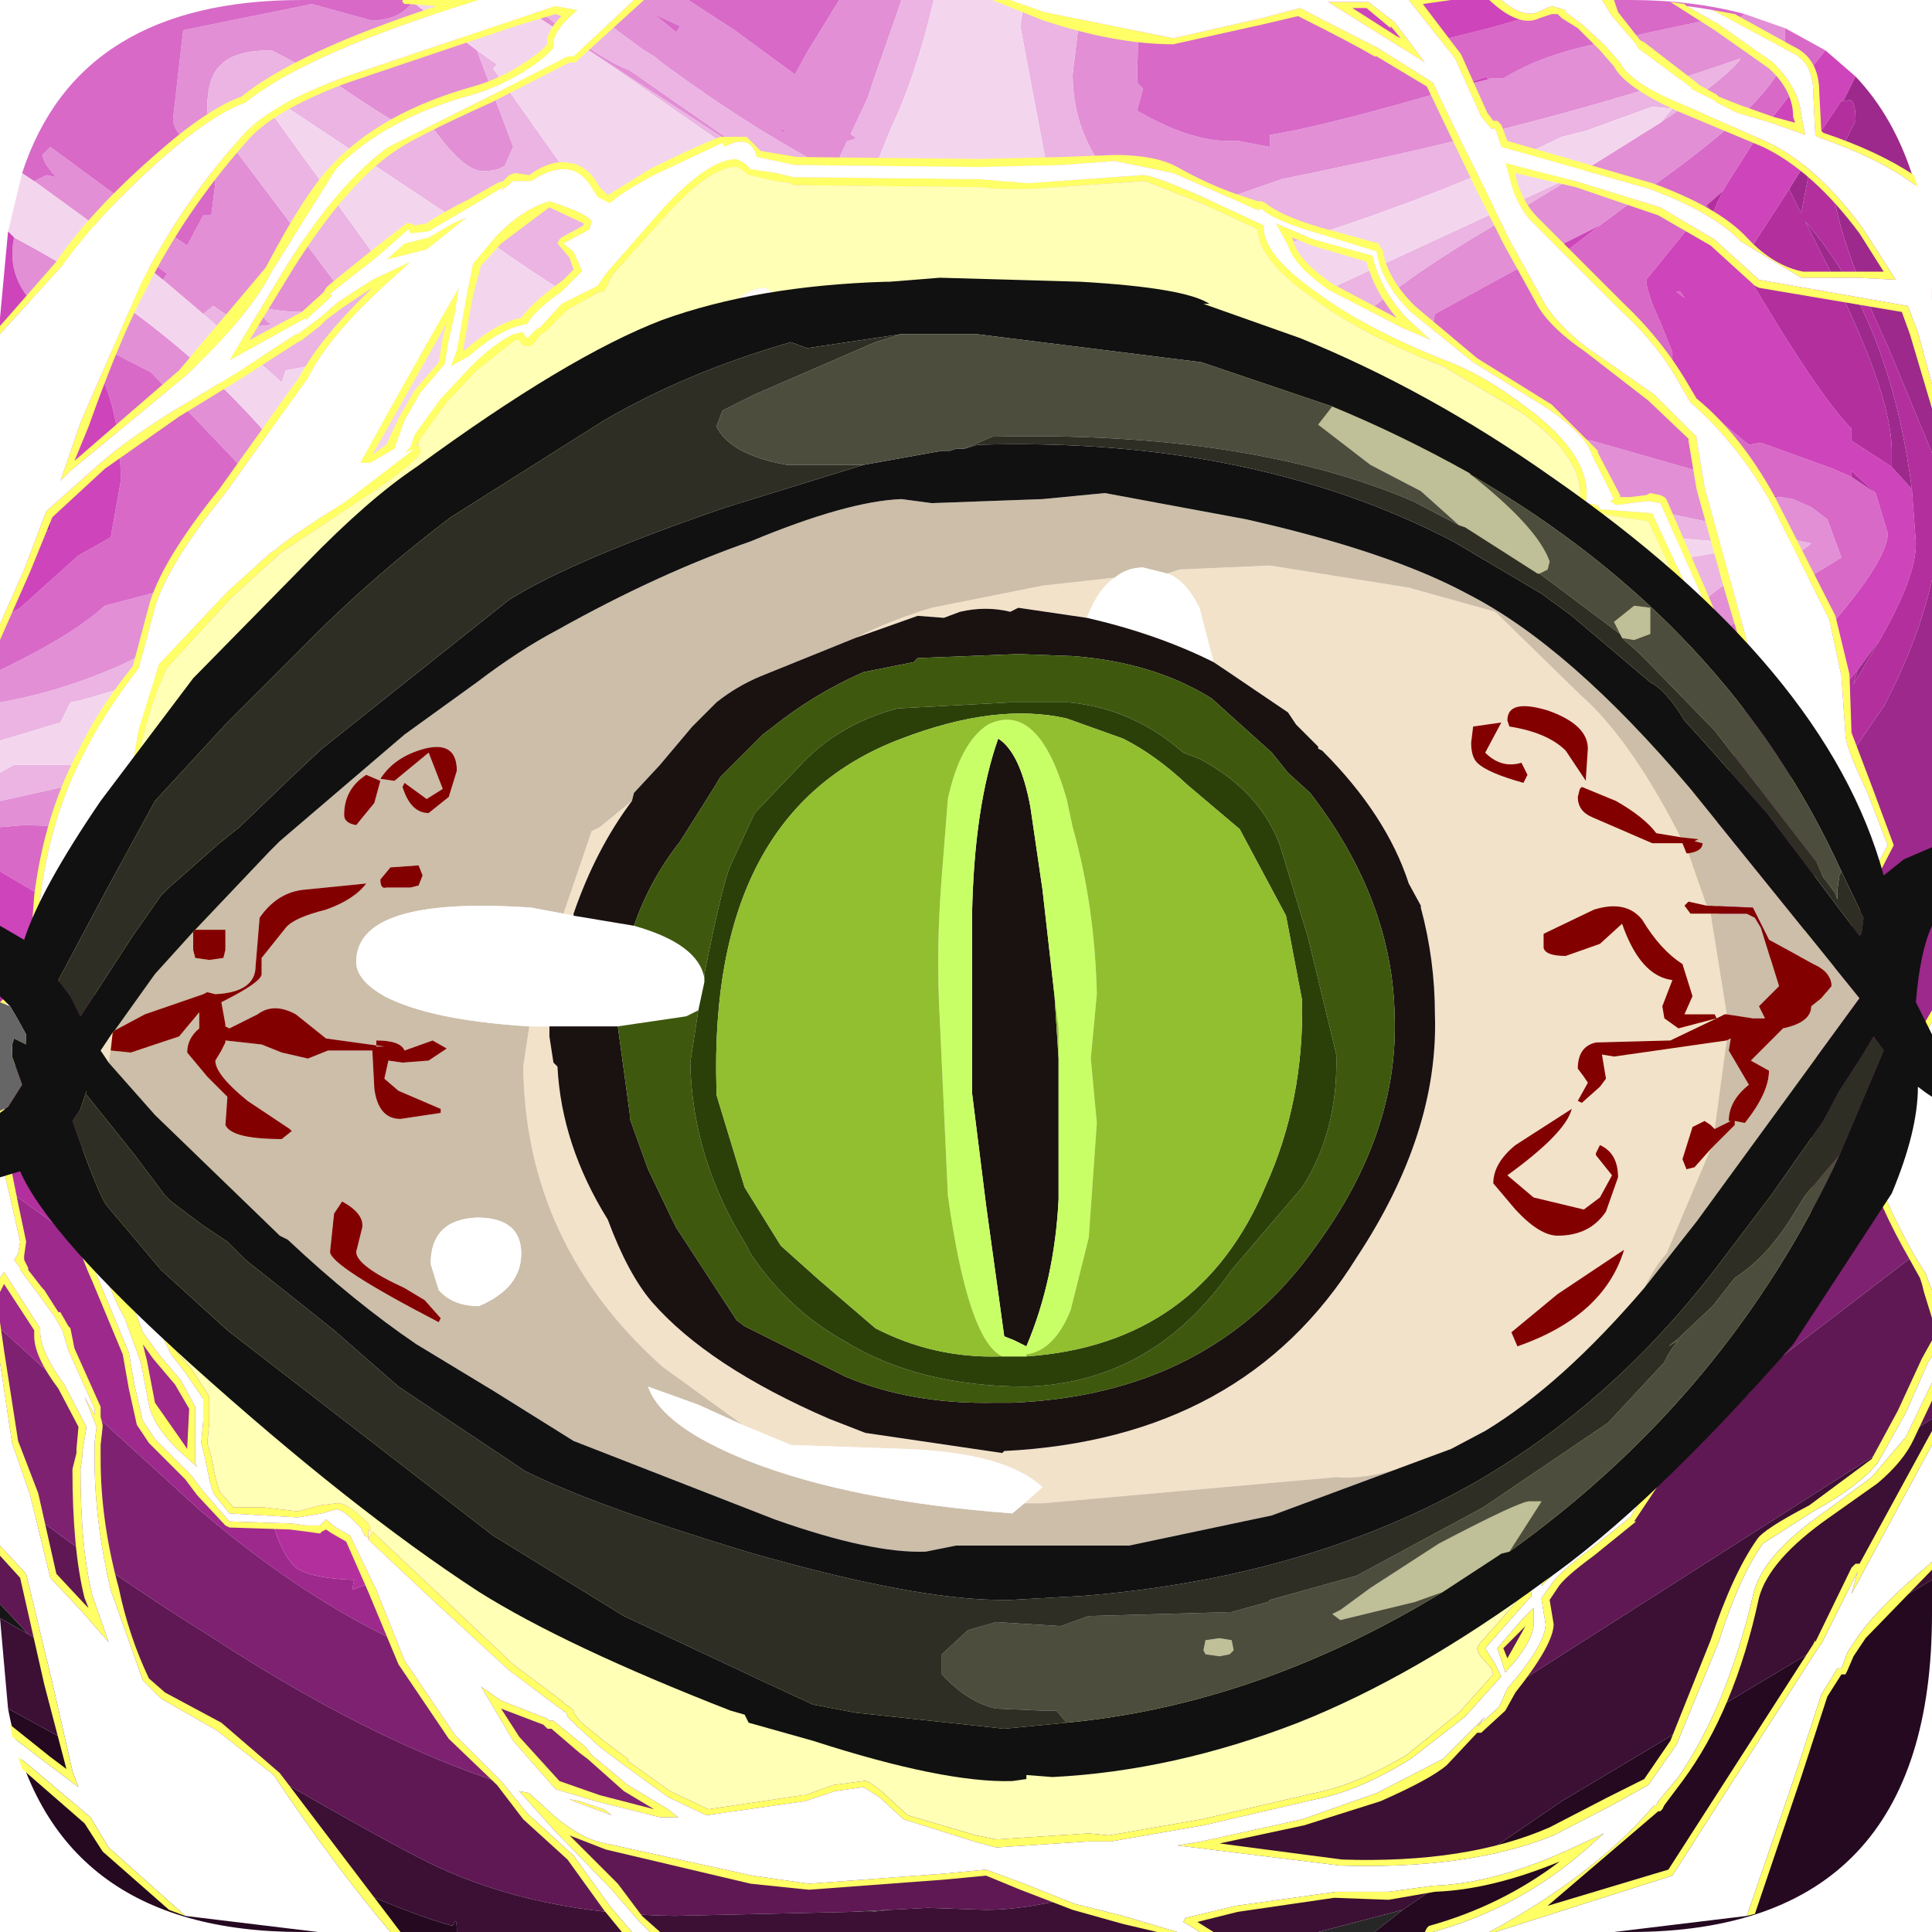<?xml version="1.0" encoding="UTF-8" standalone="no"?>
<svg xmlns:ffdec="https://www.free-decompiler.com/flash" xmlns:xlink="http://www.w3.org/1999/xlink" ffdec:objectType="frame" height="48.0px" width="48.0px" xmlns="http://www.w3.org/2000/svg">
  <g transform="matrix(1.0, 0.0, 0.0, 1.0, 0.0, 0.0)">
    <filter id="filter0">
      <feColorMatrix in="SourceGraphic" result="filterResult0" type="matrix" values="0.94 -0.166 0.086 0.0 0.052 -0.031 0.934 -0.042 0.0 0.052 -0.13 -0.015 1.005 0.0 0.052 0.0 0.0 0.0 1.0 0.0"/>
    </filter>
    <use ffdec:characterId="276" filter="url(#filter0)" height="48.0" transform="matrix(0.0, -1.0, 1.0, 0.0, 0.0, 48.0)" width="48.0" xlink:href="#sprite0"/>
    <use ffdec:characterId="2456" height="48.0" transform="matrix(1.0, 0.0, 0.0, 1.0, 0.0, 0.0)" width="48.0" xlink:href="#shape1"/>
  </g>
  <defs>
    <g id="sprite0" transform="matrix(1.0, 0.0, 0.0, 1.0, 0.0, 0.0)">
      <use ffdec:characterId="275" height="48.0" transform="matrix(1.0, 0.0, 0.0, 1.0, 0.0, 0.0)" width="48.0" xlink:href="#shape0"/>
    </g>
    <g id="shape0" transform="matrix(1.0, 0.0, 0.0, 1.0, 0.0, 0.0)">
      <path d="M26.9 36.7 L26.65 36.85 26.5 36.85 26.9 36.7" fill="#5c5c5c" fill-rule="evenodd" stroke="none"/>
      <path d="M47.5 9.4 L47.5 9.35 47.5 9.4 M45.8 6.3 L45.8 6.4 45.75 6.5 45.8 6.3 M0.0 34.15 L0.0 32.75 0.55 34.85 0.0 34.15 M18.6 0.0 L19.0 0.0 18.95 0.05 18.6 0.0 M18.3 0.35 L18.3 0.4 18.25 0.45 18.3 0.35 M0.5 21.15 L0.55 22.1 0.5 21.65 0.5 21.15" fill="#272727" fill-rule="evenodd" stroke="none"/>
      <path d="M40.75 8.35 L40.8 8.35 40.75 8.35 M45.0 10.5 L45.05 10.6 Q44.95 10.6 44.9 10.7 L45.0 10.5" fill="#3b3b3b" fill-rule="evenodd" stroke="none"/>
      <path d="M34.7 7.45 L34.75 7.5 34.7 7.45 M13.4 39.95 L14.05 40.9 13.4 40.1 13.4 39.95 M5.55 32.4 L5.85 33.05 5.65 32.75 5.55 32.4" fill="#4d4d4d" fill-rule="evenodd" stroke="none"/>
      <path d="M7.8 0.0 L7.9 0.0 8.15 0.0 7.4 0.7 7.8 0.0" fill="#161616" fill-rule="evenodd" stroke="none"/>
      <path d="M23.4 32.2 L23.9 32.35 23.4 32.25 23.4 32.2 M20.6 31.05 L19.9 31.0 19.65 30.9 20.6 31.05 M17.95 23.85 L17.9 23.85 17.95 23.85 M22.45 30.85 L22.4 30.45 22.5 30.55 22.45 30.85 M21.85 29.55 L20.1 29.55 21.8 29.4 21.85 29.55 M24.0 25.25 L24.15 25.3 24.05 25.3 24.0 25.25" fill="#646464" fill-rule="evenodd" stroke="none"/>
      <path d="M43.5 0.85 L43.65 1.15 43.6 1.4 Q43.9 1.1 44.15 1.05 L44.35 1.25 42.4 3.9 41.9 4.65 42.65 5.05 42.65 5.25 43.45 5.35 Q43.9 5.35 44.3 4.85 44.7 4.3 45.05 4.3 L47.25 4.55 47.9 7.75 47.5 9.2 47.5 9.35 47.5 9.4 Q47.55 9.95 47.95 10.25 L46.75 11.85 44.35 12.75 43.9 12.55 Q43.75 12.4 43.75 12.0 43.75 11.5 44.9 10.7 44.95 10.6 45.05 10.6 L45.0 10.5 44.9 10.0 Q44.9 9.85 45.85 8.45 L46.75 6.75 Q46.75 5.85 46.4 5.5 46.1 5.15 45.3 5.15 L45.2 5.15 40.95 8.35 40.8 8.35 40.75 8.35 40.3 8.25 40.25 7.5 Q40.25 6.95 40.4 6.3 L40.0 6.65 Q39.9 6.9 39.9 6.3 39.9 6.0 40.4 5.3 L40.2 5.05 41.05 4.05 41.2 4.15 41.65 3.55 41.9 3.3 42.3 2.5 43.5 0.85 M42.1 0.35 Q39.85 4.6 36.4 7.3 L35.35 8.05 35.2 8.1 33.6 9.25 33.5 8.9 32.55 5.4 32.6 5.45 32.65 5.5 32.5 5.15 31.45 2.95 Q30.8 1.45 30.55 0.0 L31.35 0.0 31.55 0.4 Q32.3 1.9 32.95 2.6 L34.15 7.15 34.7 7.45 34.75 7.5 Q35.2 7.0 36.6 5.8 L38.75 3.75 39.8 1.7 40.05 1.3 Q40.9 0.1 42.1 0.35 M31.65 5.85 L31.25 4.25 31.8 5.95 31.65 5.85 M29.4 3.75 L29.6 4.95 29.5 4.75 29.35 3.75 29.4 3.75 M18.1 20.55 L18.05 20.55 17.8 20.55 17.5 20.55 16.7 20.6 15.85 20.45 15.9 20.35 15.4 20.35 14.75 20.4 13.4 20.6 Q13.85 21.2 15.6 21.95 L16.15 22.2 17.0 22.5 16.85 22.3 17.9 22.4 18.65 23.35 Q19.75 24.5 20.5 24.5 L20.65 24.5 19.95 25.8 18.6 27.8 18.6 29.5 20.1 29.55 21.85 29.55 21.9 29.55 Q22.4 29.7 22.4 30.35 L22.4 30.45 22.45 30.85 22.6 31.75 22.75 33.5 Q24.3 33.75 25.45 34.35 L26.3 34.9 27.75 33.85 29.55 32.85 Q29.6 33.75 30.05 34.7 L30.5 35.45 30.0 35.35 31.1 38.0 32.5 41.5 32.5 41.6 32.5 41.75 32.7 41.95 Q33.9 43.05 34.0 44.35 L34.5 45.0 35.5 40.2 Q36.55 34.95 36.6 32.5 L36.6 32.25 36.65 32.25 36.7 32.2 37.15 32.0 37.15 31.4 38.2 32.25 Q40.0 33.05 42.3 36.95 L43.7 39.25 44.95 41.25 Q46.1 42.95 46.55 43.25 44.9 38.55 43.55 31.85 L42.75 29.55 43.15 28.85 43.2 28.1 43.9 27.35 Q44.9 26.65 46.15 26.65 L47.8 26.85 48.0 26.85 47.4 27.0 47.85 26.95 48.0 26.95 48.0 28.3 45.95 28.25 45.9 28.3 45.8 28.4 45.25 28.25 Q44.5 29.55 44.5 30.5 L44.5 30.65 44.5 30.75 44.35 31.55 44.65 31.55 Q44.85 32.9 45.9 36.45 L46.05 37.05 46.05 37.35 Q46.65 38.3 46.95 39.85 L47.65 43.1 47.55 43.2 47.65 43.35 47.3 44.35 46.75 44.35 Q45.75 44.35 43.55 41.3 L42.4 39.75 41.95 38.85 40.2 35.65 38.5 35.35 38.4 35.35 37.35 37.6 37.05 39.55 36.05 43.05 35.85 43.05 35.7 43.85 35.65 44.0 35.65 44.25 35.6 44.55 35.4 45.0 35.1 45.4 34.15 45.75 32.3 42.75 31.0 41.0 Q29.75 38.3 29.0 36.0 L28.5 36.05 27.6 36.0 26.9 36.7 26.5 36.85 25.05 36.85 25.0 36.75 23.6 36.5 22.45 35.2 Q21.2 33.8 21.1 33.05 L20.9 32.25 21.1 31.65 21.0 31.1 20.6 31.05 19.65 30.9 18.75 30.7 Q16.75 30.5 16.75 29.75 L19.05 24.65 Q19.05 24.15 17.95 23.85 L17.9 23.85 17.65 23.45 17.55 23.25 17.5 23.2 16.85 23.25 14.7 22.6 14.0 22.1 11.85 20.65 14.65 19.7 15.9 19.6 15.9 19.5 16.75 19.55 17.35 19.25 17.9 18.85 Q18.7 18.3 19.8 18.2 L19.95 18.25 20.6 18.35 21.5 18.15 21.5 18.05 21.8 18.0 21.75 18.0 21.5 17.85 21.5 17.8 21.0 17.45 17.0 14.35 Q16.65 13.4 14.95 12.1 13.6 11.05 12.8 10.9 L12.1 10.35 11.15 9.05 15.6 9.2 17.85 9.3 Q20.8 10.0 22.6 11.05 L22.65 11.05 Q27.4 10.8 27.4 9.85 27.45 8.15 27.8 6.55 L28.05 5.75 27.45 2.4 27.5 0.6 27.45 0.0 28.1 0.0 28.5 1.8 28.65 3.65 28.65 4.5 28.75 4.4 29.05 6.9 29.35 8.75 29.2 9.3 28.8 11.9 Q26.0 11.3 23.3 11.85 L21.85 12.2 21.8 12.05 20.8 11.65 20.8 11.6 18.45 10.85 Q14.65 9.6 13.25 9.35 L12.1 9.35 17.5 13.4 20.35 15.75 23.65 17.65 23.35 18.2 23.05 19.0 22.25 19.2 22.45 18.95 22.0 19.2 22.2 19.2 21.6 19.35 21.25 19.5 18.15 20.35 18.1 20.35 18.1 20.55 M22.05 23.9 L22.05 23.95 22.05 23.9 M46.7 14.7 L47.65 13.25 47.9 13.2 Q46.6 14.75 46.25 15.65 L44.3 18.45 Q43.45 19.6 43.2 20.4 L43.05 20.3 46.7 14.7 M48.0 13.1 L48.0 13.05 48.0 13.1 M48.0 14.3 L48.0 17.1 47.25 18.25 46.15 19.75 46.7 20.05 48.0 20.85 48.0 22.4 46.0 21.7 45.55 21.55 44.7 21.15 44.65 21.15 Q44.55 21.4 44.5 21.05 L43.75 20.7 Q44.75 18.75 46.4 16.5 L46.6 16.25 46.75 16.0 48.0 14.3 M47.65 16.25 L47.2 16.8 47.35 16.9 47.65 16.25 M44.75 19.5 L44.85 19.25 44.7 19.5 44.75 19.5 M39.15 10.55 L39.25 10.6 39.15 10.65 39.15 10.55 M30.8 32.8 L30.55 32.6 30.8 32.8 M29.4 29.9 L29.4 29.8 29.45 29.8 29.4 29.9 M27.85 29.15 L27.8 29.25 27.8 29.15 27.85 29.15" fill="#e28fd5" fill-rule="evenodd" stroke="none"/>
      <path d="M40.2 5.05 L40.4 5.3 Q39.9 6.0 39.9 6.3 39.9 6.9 40.0 6.65 L40.4 6.3 Q40.25 6.95 40.25 7.5 L40.3 8.25 40.75 8.35 40.8 8.35 40.95 8.35 45.2 5.15 45.3 5.15 Q46.1 5.15 46.4 5.5 46.75 5.85 46.75 6.75 L45.85 8.45 Q44.9 9.85 44.9 10.0 L45.0 10.5 44.9 10.7 Q43.75 11.5 43.75 12.0 43.75 12.4 43.9 12.55 L44.35 12.75 46.75 11.85 46.4 12.35 46.3 12.25 40.65 16.25 40.2 16.05 40.05 15.5 Q40.05 14.9 42.1 12.0 L45.75 6.5 45.8 6.4 45.8 6.3 39.8 10.65 39.25 10.6 39.15 10.55 39.1 9.6 39.25 8.15 38.85 7.9 38.8 7.85 38.9 7.65 38.8 7.1 38.5 7.0 39.3 6.1 40.2 5.05 M36.4 7.3 L35.35 8.3 33.35 10.25 33.15 9.65 33.05 9.65 32.85 8.95 32.65 9.0 32.05 6.65 32.0 6.55 31.8 6.35 31.65 5.85 31.8 5.95 31.25 4.25 30.6 2.0 30.55 1.75 30.35 1.65 30.05 1.5 29.6 0.0 30.55 0.0 Q30.8 1.45 31.45 2.95 L32.5 5.15 32.55 5.4 33.5 8.9 33.6 9.25 35.2 8.1 35.35 8.05 36.4 7.3 M28.8 0.0 L29.0 0.35 29.0 1.75 29.15 2.55 29.2 2.85 29.35 3.75 29.5 4.75 29.6 4.95 30.0 6.5 30.3 8.25 30.3 10.5 30.3 10.6 30.25 12.75 22.95 12.55 22.6 12.6 Q23.45 12.95 23.8 13.25 L23.9 13.45 23.5 13.55 Q21.6 13.55 18.85 12.05 L16.55 10.65 14.5 10.0 14.0 10.05 15.7 11.2 18.25 12.55 Q20.35 13.8 22.65 15.4 L22.95 15.5 23.05 15.65 23.65 16.05 23.65 16.25 Q23.9 16.45 23.65 16.5 L23.75 16.65 25.0 18.25 24.15 19.5 21.2 20.45 20.25 20.75 18.1 20.55 18.1 20.35 18.15 20.35 21.25 19.5 21.6 19.35 22.2 19.2 22.25 19.2 23.05 19.0 23.35 18.2 23.65 17.65 20.35 15.75 17.5 13.4 12.1 9.35 13.25 9.35 Q14.65 9.6 18.45 10.85 L20.8 11.6 20.8 11.65 21.8 12.05 21.85 12.2 23.3 11.85 Q26.0 11.3 28.8 11.9 L29.2 9.3 29.35 8.75 29.05 6.9 28.75 4.4 28.65 3.65 28.5 1.8 28.1 0.0 28.8 0.0 M17.9 22.4 L20.0 22.5 20.05 22.6 20.2 22.6 Q21.9 23.1 22.05 23.9 L22.05 23.95 22.05 24.05 Q22.05 24.9 21.1 26.05 20.1 27.25 20.0 28.0 L19.9 28.15 22.3 28.0 Q23.35 28.0 23.85 29.1 L24.1 30.25 Q24.1 30.85 23.4 31.9 L23.4 32.2 23.4 32.25 23.9 32.35 25.95 32.6 25.5 33.05 25.55 33.4 25.75 33.65 26.3 33.75 Q26.95 33.75 28.5 32.75 L29.55 32.05 Q30.6 31.25 31.5 31.15 31.55 31.85 32.3 32.7 32.85 33.3 33.35 33.3 L33.3 34.95 33.4 39.1 Q34.05 40.95 34.35 43.25 L34.5 43.25 34.9 38.35 34.8 37.25 35.0 37.15 35.1 35.2 35.4 34.15 36.6 29.75 Q37.4 29.8 39.15 31.05 L38.75 30.15 39.25 30.1 40.2 31.8 40.3 31.85 40.55 32.45 43.7 39.25 42.3 36.95 Q40.0 33.05 38.2 32.25 L37.15 31.4 37.15 32.0 36.7 32.2 36.65 32.25 36.6 32.25 36.6 32.5 Q36.55 34.95 35.5 40.2 L34.5 45.0 34.0 44.35 Q33.9 43.05 32.7 41.95 L32.5 41.5 31.1 38.0 30.0 35.35 30.5 35.45 30.05 34.7 Q29.6 33.75 29.55 32.85 L27.75 33.85 26.3 34.9 25.45 34.35 Q24.3 33.75 22.75 33.5 L22.6 31.75 22.45 30.85 22.5 30.55 22.4 30.45 22.4 30.35 Q22.4 29.7 21.9 29.55 L21.85 29.55 21.8 29.4 20.1 29.55 18.6 29.5 18.6 27.8 19.95 25.8 20.65 24.5 20.5 24.5 Q19.75 24.5 18.65 23.35 L17.9 22.4 M44.95 41.25 L45.3 41.55 45.35 41.05 44.75 39.4 44.6 38.8 Q42.45 34.45 40.75 27.75 40.75 27.5 41.35 27.5 L41.3 27.1 41.25 26.55 41.25 26.5 47.35 25.35 48.0 25.45 48.0 26.85 47.8 26.85 46.15 26.65 Q44.9 26.65 43.9 27.35 L43.2 28.1 43.15 28.85 42.75 29.55 43.55 31.85 Q44.9 38.55 46.55 43.25 46.1 42.95 44.95 41.25 M48.0 23.2 Q46.1 22.75 44.85 22.15 L42.25 21.1 46.15 15.5 46.7 14.7 43.05 20.3 43.2 20.4 Q43.45 19.6 44.3 18.45 L46.25 15.65 Q46.6 14.75 47.9 13.2 L47.65 13.25 48.0 12.75 48.0 13.05 48.0 13.1 48.0 14.3 46.75 16.0 46.6 16.25 46.4 16.5 Q44.75 18.75 43.75 20.7 L44.5 21.05 Q44.55 21.4 44.65 21.15 L44.7 21.15 45.55 21.55 46.0 21.7 48.0 22.4 48.0 23.2 M38.8 22.8 L38.55 22.5 38.8 22.4 38.95 22.45 38.8 22.8 M26.05 19.25 Q25.7 19.45 25.45 19.7 L25.9 19.15 26.05 19.25 M30.8 32.8 L30.55 32.6 30.8 32.8" fill="#ebb4e2" fill-rule="evenodd" stroke="none"/>
      <path d="M43.5 0.85 L42.3 2.5 41.05 4.05 40.2 5.05 39.3 6.1 38.5 7.0 38.8 7.1 38.9 7.65 38.8 7.85 38.85 7.9 39.25 8.15 39.1 9.6 39.15 10.55 39.15 10.65 39.25 10.6 39.8 10.65 45.8 6.3 45.75 6.5 42.1 12.0 Q40.05 14.9 40.05 15.5 L40.2 16.05 40.65 16.25 46.3 12.25 46.4 12.35 46.75 11.85 47.95 10.25 48.0 10.15 48.0 12.75 47.65 13.25 46.7 14.7 46.15 15.5 42.25 21.1 44.85 22.15 Q46.1 22.75 48.0 23.2 L48.0 25.45 47.35 25.35 41.25 26.5 41.25 26.55 41.3 27.1 41.35 27.5 Q40.75 27.5 40.75 27.75 42.45 34.45 44.6 38.8 L44.75 39.4 45.35 41.05 45.3 41.55 44.95 41.25 43.7 39.25 40.55 32.45 40.3 31.85 40.2 31.8 39.25 30.1 38.75 30.15 39.15 31.05 Q37.4 29.8 36.6 29.75 L35.4 34.15 35.1 35.2 35.0 37.15 34.8 37.25 34.9 38.35 34.5 43.25 34.35 43.25 Q34.05 40.95 33.4 39.1 L33.3 34.95 33.35 33.3 Q32.85 33.3 32.3 32.7 31.55 31.85 31.5 31.15 30.6 31.25 29.55 32.05 L28.5 32.75 Q26.95 33.75 26.3 33.75 L25.75 33.65 25.55 33.4 25.5 33.05 25.95 32.6 23.9 32.35 23.4 32.2 23.4 31.9 Q24.1 30.85 24.1 30.25 L23.85 29.1 Q23.35 28.0 22.3 28.0 L19.9 28.15 20.0 28.0 Q20.1 27.25 21.1 26.05 22.05 24.9 22.05 24.05 L22.05 23.95 22.05 23.9 Q21.9 23.1 20.2 22.6 L20.05 22.6 20.0 22.5 17.9 22.4 16.85 22.3 16.15 22.2 15.6 21.95 Q13.85 21.2 13.4 20.6 L14.75 20.4 15.4 20.35 15.8 20.45 15.85 20.45 16.7 20.6 17.5 20.55 17.8 20.55 18.05 20.55 18.1 20.55 20.25 20.75 21.2 20.45 24.15 19.5 25.0 18.25 23.75 16.65 23.65 16.5 Q23.9 16.45 23.65 16.25 L23.65 16.05 23.05 15.65 22.95 15.5 22.65 15.4 Q20.35 13.8 18.25 12.55 L15.7 11.2 14.0 10.05 14.5 10.0 16.55 10.65 18.85 12.05 Q21.6 13.55 23.5 13.55 L23.9 13.45 23.8 13.25 Q23.45 12.95 22.6 12.6 L22.95 12.55 30.25 12.75 30.3 10.6 30.3 10.5 30.3 8.25 30.0 6.5 29.6 4.95 29.4 3.75 29.2 2.85 29.15 2.55 29.0 1.75 29.0 0.35 28.8 0.0 29.6 0.0 30.05 1.5 30.35 1.65 30.55 1.75 30.6 2.0 31.25 4.25 31.65 5.85 31.8 6.35 32.0 6.55 32.05 6.65 32.65 9.0 32.85 8.95 33.05 9.65 33.15 9.65 33.35 10.25 35.35 8.3 36.4 7.3 Q39.85 4.6 42.1 0.35 L42.25 0.2 43.7 0.55 43.5 0.85 M26.05 19.25 L25.9 19.15 25.45 19.7 Q25.7 19.45 26.05 19.25 M38.8 22.8 L38.95 22.45 38.8 22.4 38.55 22.5 38.8 22.8 M27.85 29.15 L27.8 29.15 27.8 29.25 27.85 29.15 M29.4 29.9 L29.45 29.8 29.4 29.8 29.4 29.9 M24.0 25.25 L24.05 25.3 24.15 25.3 24.0 25.25" fill="#f3d6ee" fill-rule="evenodd" stroke="none"/>
      <path d="M47.5 9.35 L47.5 9.2 47.9 7.75 47.25 4.55 45.05 4.3 Q44.7 4.3 44.3 4.85 43.9 5.35 43.45 5.35 L42.65 5.25 42.65 5.05 41.9 4.65 42.4 3.9 44.35 1.25 44.15 1.05 Q43.9 1.1 43.6 1.4 L43.65 1.15 43.5 0.85 43.7 0.55 Q48.0 1.95 48.0 7.5 L48.0 10.15 47.95 10.25 Q47.55 9.95 47.5 9.4 L47.5 9.35 M42.3 2.5 L41.9 3.3 41.65 3.55 41.2 4.15 41.05 4.05 42.3 2.5 M29.2 2.85 L29.4 3.75 29.35 3.75 29.2 2.85 M15.85 20.45 L15.8 20.45 15.4 20.35 15.9 20.35 15.85 20.45 M16.15 22.2 L16.85 22.3 17.0 22.5 16.15 22.2 M32.6 0.0 L32.9 0.5 34.2 1.95 34.65 2.75 36.05 3.0 Q38.2 3.0 39.35 2.1 L39.8 1.7 38.75 3.75 36.6 5.8 Q35.2 7.0 34.75 7.5 L34.7 7.45 34.15 7.15 32.95 2.6 Q32.3 1.9 31.55 0.4 L31.35 0.0 32.6 0.0 M48.0 17.1 L48.0 20.85 46.7 20.05 46.15 19.75 47.25 18.25 48.0 17.1 M44.75 19.5 L44.7 19.5 44.85 19.25 44.75 19.5 M47.65 16.25 L47.35 16.9 47.2 16.8 47.65 16.25 M48.0 26.85 L48.0 26.95 47.85 26.95 47.4 27.0 48.0 26.85 M48.0 28.3 L48.0 32.0 47.55 33.1 47.3 34.05 46.75 34.8 47.3 37.0 47.6 38.05 48.0 39.8 48.0 40.5 Q48.0 42.05 47.65 43.35 L47.55 43.2 47.65 43.1 46.95 39.85 Q46.65 38.3 46.05 37.35 L46.05 37.05 46.05 36.95 46.1 36.95 45.9 36.35 45.9 36.45 Q44.85 32.9 44.65 31.55 L44.35 31.55 44.5 30.75 44.5 30.65 44.5 30.5 Q44.5 29.55 45.25 28.25 L45.8 28.4 45.9 28.3 45.95 28.25 48.0 28.3 M47.3 44.35 L46.75 45.35 44.6 43.65 43.5 42.95 43.25 42.8 42.9 42.4 41.05 40.9 Q40.75 40.9 40.0 41.25 L39.25 41.55 38.55 41.55 38.5 41.55 36.95 43.45 37.0 43.75 36.35 45.55 36.15 46.0 35.75 46.6 34.75 46.9 Q33.95 46.9 31.65 44.75 L31.35 44.45 31.15 44.15 29.35 40.5 29.15 40.3 Q28.1 39.35 26.5 39.25 24.75 39.15 23.7 38.5 L23.5 38.5 23.05 38.35 21.75 37.85 21.15 37.65 20.25 37.3 20.25 37.05 20.4 37.05 Q18.95 35.6 16.5 31.8 L16.55 31.55 15.5 30.75 16.05 26.55 15.7 26.2 15.8 24.7 15.25 23.9 12.55 22.65 12.25 22.5 12.0 22.5 Q11.0 21.4 11.0 20.5 11.0 20.25 11.75 19.7 L12.1 19.45 12.2 19.4 13.05 19.05 14.5 18.9 15.05 17.8 15.8 16.55 14.75 14.45 13.65 12.8 13.65 12.75 Q13.4 12.25 12.6 11.85 L12.0 11.35 10.0 9.05 Q10.4 8.75 10.95 8.5 L12.2 7.95 13.05 7.9 18.55 8.5 19.05 8.4 19.55 8.5 20.1 8.25 Q24.65 6.55 25.35 5.1 25.4 2.8 25.85 0.85 L26.35 0.0 27.45 0.0 27.5 0.6 27.45 2.4 28.05 5.75 27.8 6.55 Q27.45 8.15 27.4 9.85 27.4 10.8 22.65 11.05 L22.6 11.05 Q20.8 10.0 17.85 9.3 L15.6 9.2 11.15 9.05 12.1 10.35 12.6 10.9 12.8 10.9 Q13.6 11.05 14.95 12.1 16.65 13.4 17.0 14.35 L21.0 17.45 21.5 17.8 21.5 17.85 21.75 18.0 21.8 18.0 21.5 18.05 21.5 18.15 20.6 18.35 19.95 18.25 19.8 18.2 Q18.7 18.3 17.9 18.85 L17.35 19.25 16.75 19.55 15.9 19.5 15.9 19.6 14.65 19.7 11.85 20.65 14.0 22.1 14.7 22.6 16.85 23.25 17.5 23.2 17.55 23.25 17.65 23.45 17.9 23.85 17.95 23.85 Q19.05 24.15 19.05 24.65 L16.75 29.75 Q16.75 30.5 18.75 30.7 L19.65 30.9 19.9 31.0 20.6 31.05 21.0 31.1 21.1 31.65 20.9 32.25 21.1 33.05 Q21.2 33.8 22.45 35.2 L23.6 36.5 25.0 36.75 25.05 36.85 26.5 36.85 26.65 36.85 26.9 36.7 27.6 36.0 28.5 36.05 29.0 36.0 Q29.75 38.3 31.0 41.0 L32.3 42.75 34.15 45.75 35.1 45.4 35.4 45.0 35.6 44.55 35.65 44.25 35.7 44.0 35.65 44.0 35.7 43.85 35.85 43.05 36.05 43.05 37.05 39.55 37.35 37.6 38.4 35.35 38.5 35.35 40.2 35.65 41.95 38.85 41.75 38.9 42.4 39.75 43.55 41.3 Q45.75 44.35 46.75 44.35 L47.3 44.35 M40.75 41.65 L40.75 41.75 40.6 41.85 40.75 41.65 M32.7 41.95 L32.5 41.75 32.5 41.6 32.5 41.5 32.7 41.95 M32.5 5.15 L32.65 5.5 32.6 5.45 32.55 5.4 32.5 5.15 M28.65 3.65 L28.75 4.4 28.65 4.5 28.65 3.65 M22.25 19.2 L22.2 19.2 22.0 19.2 22.45 18.95 22.25 19.2 M29.8 42.65 L29.55 42.5 29.45 42.3 29.8 42.65" fill="#d869c7" fill-rule="evenodd" stroke="none"/>
      <path d="M42.25 0.2 L42.1 0.35 Q40.9 0.1 40.05 1.3 L39.8 1.7 39.35 2.1 Q38.2 3.0 36.05 3.0 L34.65 2.75 34.2 1.95 32.9 0.5 32.6 0.0 34.25 0.0 34.85 1.25 36.0 1.25 Q37.55 1.25 39.3 0.45 L39.5 0.0 40.1 0.0 42.25 0.2 M48.0 32.0 L48.0 39.4 47.65 38.0 47.6 38.05 47.3 37.0 46.75 34.8 47.3 34.05 47.55 33.1 48.0 32.0 M46.75 45.35 L46.1 46.1 45.5 45.8 45.5 45.75 44.75 45.25 44.25 45.05 44.1 44.95 43.3 44.45 41.45 43.25 Q38.2 45.15 37.35 46.0 L37.05 46.0 36.4 47.0 35.85 47.5 34.5 47.6 Q33.65 47.6 32.1 46.7 L31.35 46.15 30.55 45.45 28.95 43.8 Q27.05 43.05 25.5 42.2 L21.1 39.55 16.85 34.3 Q14.35 30.95 13.25 28.5 L13.3 28.5 13.25 27.0 Q13.0 26.3 13.05 25.6 L13.1 25.35 13.0 25.15 13.05 24.65 11.55 22.8 Q10.05 21.05 10.05 20.6 10.05 19.85 10.7 19.3 11.1 18.95 12.25 18.35 L12.35 18.4 12.85 15.7 13.05 15.0 12.6 14.25 12.75 14.25 11.4 12.25 11.15 11.65 10.9 11.05 Q10.35 9.85 9.7 9.3 L10.0 9.05 12.0 11.35 12.45 11.8 12.6 11.85 Q13.4 12.25 13.65 12.75 L13.65 12.8 14.75 14.45 15.8 16.55 15.05 17.8 14.5 18.9 13.05 19.05 12.2 19.4 12.2 19.35 12.1 19.45 11.75 19.7 Q11.0 20.25 11.0 20.5 11.0 21.4 12.0 22.5 L12.45 22.9 12.7 23.15 12.55 22.65 15.25 23.9 15.8 24.7 15.7 26.2 16.05 26.55 15.5 30.75 16.55 31.55 16.5 31.8 Q18.95 35.6 20.4 37.05 L20.25 37.05 20.25 37.3 21.15 37.65 21.75 37.85 23.05 38.35 23.5 38.5 23.7 38.5 Q24.75 39.15 26.5 39.25 28.1 39.35 29.15 40.3 L29.35 40.5 31.15 44.15 31.35 44.45 31.65 44.75 Q33.95 46.9 34.75 46.9 L35.75 46.6 36.3 46.0 36.15 46.0 36.35 45.55 37.0 43.75 36.95 43.45 38.5 41.55 38.55 41.55 39.25 41.55 40.0 41.25 Q40.75 40.9 41.05 40.9 L42.9 42.4 42.7 42.55 43.25 42.8 43.5 42.95 44.6 43.65 46.75 45.35 M24.75 0.0 L26.35 0.0 25.85 0.85 Q25.4 2.8 25.35 5.1 24.65 6.55 20.1 8.25 L19.55 8.5 19.05 8.4 18.55 8.5 13.05 7.9 12.2 7.95 13.65 7.1 14.0 7.15 Q14.45 6.85 15.85 6.4 L16.5 6.15 17.75 5.0 Q19.05 3.95 20.3 3.25 21.75 2.9 23.2 2.0 23.8 1.6 24.4 1.35 24.4 0.6 24.75 0.0 M45.9 36.45 L45.9 36.35 46.1 36.95 46.05 36.95 46.05 37.05 45.9 36.45 M41.95 38.85 L42.4 39.75 41.75 38.9 41.95 38.85 M35.65 44.0 L35.7 44.0 35.65 44.25 35.65 44.0 M40.75 41.65 L40.6 41.85 40.75 41.75 40.75 41.65 M10.45 7.25 L10.05 7.4 10.3 7.25 10.45 7.25 M15.5 7.35 L15.55 7.35 15.5 7.35 M29.8 42.65 L29.45 42.3 29.55 42.5 29.8 42.65" fill="#ce44ba" fill-rule="evenodd" stroke="none"/>
      <path d="M39.5 0.0 L39.3 0.45 Q37.55 1.25 36.0 1.25 L34.85 1.25 34.25 0.0 39.5 0.0 M48.0 39.4 L48.0 39.8 47.6 38.05 47.65 38.0 48.0 39.4 M36.75 48.0 L33.6 48.0 Q32.05 47.65 30.45 46.8 L28.05 45.15 28.05 45.1 24.6 43.65 19.5 41.15 19.5 41.3 19.4 41.45 19.4 41.5 17.3 38.95 Q14.55 36.15 14.25 35.25 L12.45 30.85 Q11.3 28.45 10.65 27.9 L10.5 27.0 10.7 25.65 10.35 24.4 9.8 22.5 9.5 21.95 8.9 20.45 Q8.9 19.8 9.45 19.05 L9.6 17.65 9.65 14.65 10.15 13.3 Q9.45 12.15 9.05 10.7 L8.95 10.55 8.9 10.8 8.65 10.8 Q8.5 10.6 8.5 10.05 8.5 9.55 8.65 9.15 L8.5 8.75 8.75 8.8 8.75 8.75 Q8.8 7.6 9.1 7.3 9.95 6.5 13.3 6.4 14.7 4.1 16.4 3.0 L18.25 0.45 18.3 0.4 18.3 0.35 18.3 0.0 18.6 0.0 18.95 0.05 19.0 0.0 24.75 0.0 Q24.4 0.6 24.4 1.35 23.8 1.6 23.2 2.0 21.75 2.9 20.3 3.25 19.05 3.95 17.75 5.0 L16.5 6.15 15.85 6.4 Q14.45 6.85 14.0 7.15 L13.65 7.1 12.2 7.95 10.95 8.5 Q10.4 8.75 10.0 9.05 L9.7 9.3 Q10.35 9.85 10.9 11.05 L11.15 11.65 11.4 12.25 12.75 14.25 12.6 14.25 13.05 15.0 12.85 15.7 12.35 18.4 12.25 18.35 Q11.1 18.95 10.7 19.3 10.05 19.85 10.05 20.6 10.05 21.05 11.55 22.8 L13.05 24.65 13.0 25.15 13.1 25.35 13.05 25.6 Q13.0 26.3 13.25 27.0 L13.3 28.5 13.25 28.5 Q14.35 30.95 16.85 34.3 L21.1 39.55 25.5 42.2 Q27.05 43.05 28.95 43.8 L30.55 45.45 31.35 46.15 31.0 46.05 31.25 46.2 32.1 46.7 Q33.65 47.6 34.5 47.6 L35.85 47.5 Q40.1 46.95 42.5 44.85 L41.7 45.25 Q38.3 47.0 36.8 47.0 L36.4 47.0 37.05 46.0 37.35 46.0 Q38.2 45.15 41.45 43.25 L43.3 44.45 42.7 44.75 44.25 45.05 44.75 45.25 45.5 45.75 45.5 45.8 45.5 45.9 Q45.6 46.1 45.0 46.1 L44.4 45.8 Q44.1 45.5 43.75 45.5 42.4 45.5 39.4 46.9 L36.75 48.0 M12.8 10.9 L12.6 10.9 12.1 10.35 12.8 10.9 M43.25 42.8 L42.7 42.55 42.9 42.4 43.25 42.8 M36.15 46.0 L36.3 46.0 35.75 46.6 36.15 46.0 M12.55 22.65 L12.7 23.15 12.45 22.9 12.0 22.5 12.25 22.5 12.55 22.65 M12.1 19.45 L12.2 19.35 12.2 19.4 12.1 19.45 M12.6 11.85 L12.45 11.8 12.0 11.35 12.6 11.85 M10.45 7.25 L10.3 7.25 10.05 7.4 10.45 7.25 M15.5 7.35 L15.55 7.35 15.5 7.35" fill="#b32f9e" fill-rule="evenodd" stroke="none"/>
      <path d="M46.1 46.1 Q44.1 48.0 40.1 48.0 L36.75 48.0 39.4 46.9 Q42.4 45.5 43.75 45.5 44.1 45.5 44.4 45.8 L45.0 46.1 Q45.6 46.1 45.5 45.9 L45.5 45.8 46.1 46.1 M33.6 48.0 L20.7 48.0 15.8 42.9 14.05 40.9 13.4 39.95 13.5 39.1 Q13.5 38.7 11.8 36.9 L11.25 36.4 9.45 32.7 Q7.0 28.0 6.8 27.0 L6.15 21.0 5.75 16.05 Q5.75 10.5 10.45 5.0 L15.0 0.0 18.3 0.0 18.3 0.35 18.25 0.45 16.4 3.0 Q14.7 4.1 13.3 6.4 9.95 6.5 9.1 7.3 8.8 7.6 8.75 8.75 L8.75 8.8 8.5 8.75 8.65 9.15 Q8.5 9.55 8.5 10.05 8.5 10.6 8.65 10.8 L8.9 10.8 8.95 10.55 9.05 10.7 Q9.45 12.15 10.15 13.3 L9.65 14.65 9.6 17.65 9.45 19.05 Q8.9 19.8 8.9 20.45 L9.5 21.95 9.8 22.5 10.35 24.4 10.7 25.65 10.5 27.0 10.65 27.9 Q11.3 28.45 12.45 30.85 L14.25 35.25 Q14.55 36.15 17.3 38.95 L19.4 41.5 19.4 41.45 19.5 41.3 19.5 41.15 24.6 43.65 28.05 45.1 28.05 45.15 30.45 46.8 Q32.05 47.65 33.6 48.0 M31.35 46.15 L32.1 46.7 31.25 46.2 31.0 46.05 31.35 46.15 M35.85 47.5 L36.4 47.0 36.8 47.0 Q38.3 47.0 41.7 45.25 L42.5 44.85 Q40.1 46.95 35.85 47.5 M43.3 44.45 L44.1 44.95 44.25 45.05 42.7 44.75 43.3 44.45" fill="#9c298b" fill-rule="evenodd" stroke="none"/>
      <path d="M20.7 48.0 L16.95 48.0 17.0 47.8 11.45 40.55 5.85 33.05 5.55 32.4 Q5.05 30.9 4.05 25.05 2.9 18.45 2.9 17.05 2.9 12.05 7.3 5.3 9.1 2.4 11.0 0.0 L15.0 0.0 10.45 5.0 Q5.75 10.5 5.75 16.05 L6.15 21.0 6.8 27.0 Q7.0 28.0 9.45 32.7 L11.25 36.4 11.8 36.9 Q13.5 38.7 13.5 39.1 L13.4 39.95 13.4 40.1 14.05 40.9 15.8 42.9 20.7 48.0" fill="#7e2171" fill-rule="evenodd" stroke="none"/>
      <path d="M16.95 48.0 L12.75 48.0 6.15 37.65 Q0.55 28.4 0.55 24.5 L0.6 23.05 0.55 22.1 0.5 21.15 0.4 16.75 Q0.45 13.35 1.65 10.8 2.5 9.05 5.65 3.75 L7.4 0.7 8.15 0.0 11.0 0.0 Q9.1 2.4 7.3 5.3 2.9 12.05 2.9 17.05 2.9 18.45 4.05 25.05 5.05 30.9 5.55 32.4 L5.65 32.75 5.85 33.05 11.45 40.55 17.0 47.8 16.95 48.0" fill="#5f1854" fill-rule="evenodd" stroke="none"/>
      <path d="M12.75 48.0 L8.75 48.0 3.25 38.8 0.55 34.85 0.0 32.75 0.0 11.35 Q0.45 11.35 0.15 11.25 0.75 9.05 3.5 3.95 L5.55 0.2 7.8 0.0 7.4 0.7 5.65 3.75 Q2.5 9.05 1.65 10.8 0.45 13.35 0.4 16.75 L0.5 21.15 0.5 21.65 0.55 22.1 0.6 23.05 0.55 24.5 Q0.55 28.4 6.15 37.65 L12.75 48.0" fill="#3c0f35" fill-rule="evenodd" stroke="none"/>
      <path d="M8.75 48.0 L7.9 48.0 Q0.0 48.0 0.0 40.5 L0.0 34.15 0.55 34.85 3.25 38.8 8.75 48.0 M0.0 11.35 L0.0 7.5 Q0.0 1.25 5.55 0.2 L3.5 3.95 Q0.75 9.05 0.15 11.25 0.45 11.35 0.0 11.35" fill="#240920" fill-rule="evenodd" stroke="none"/>
    </g>
    <g id="shape1" transform="matrix(1.0, 0.0, 0.0, 1.0, 0.0, 0.0)">
      <path d="M42.55 0.25 L43.1 0.35 44.55 1.15 Q45.2 1.45 45.2 2.3 L45.25 3.25 45.3 3.3 Q46.65 3.75 47.55 4.35 L47.65 4.65 Q46.75 3.95 45.15 3.4 L45.1 3.35 45.05 2.3 Q45.05 1.55 44.5 1.3 L42.55 0.25 M48.0 9.55 L48.0 10.15 47.45 8.3 47.25 7.75 43.7 7.15 43.6 7.1 42.5 6.1 41.2 5.35 39.15 4.65 37.65 4.3 37.65 4.35 Q37.8 5.0 38.2 5.4 L40.35 7.55 Q41.35 8.5 42.0 9.65 L42.15 9.9 Q43.25 10.8 44.1 12.35 L45.6 15.3 45.95 16.75 46.0 18.2 46.55 19.65 47.05 21.0 46.25 22.55 Q45.45 24.05 45.3 25.0 45.0 26.9 45.0 28.65 L45.05 29.05 45.0 29.3 45.05 29.75 44.9 30.85 44.7 31.9 44.85 32.25 44.8 32.3 43.95 33.85 Q43.4 35.0 42.6 35.05 L42.45 35.2 41.45 36.55 41.3 36.75 40.6 37.8 40.65 37.8 39.6 38.65 Q38.85 39.2 38.7 39.45 L38.5 39.75 38.6 40.35 Q38.6 40.85 37.65 42.05 L37.4 42.5 36.8 43.05 36.7 43.05 35.95 43.85 Q35.55 44.2 34.3 44.75 L32.4 45.35 30.3 45.8 33.35 46.2 Q36.45 46.3 38.5 45.4 L39.95 44.65 40.85 44.2 41.5 43.25 42.5 40.75 Q43.05 39.1 43.65 38.25 43.8 38.0 44.95 37.4 L46.5 36.25 47.15 35.05 47.75 33.75 48.0 33.3 48.0 33.7 47.9 33.85 47.35 35.1 46.65 36.35 Q46.15 36.95 45.05 37.55 L43.8 38.35 Q43.2 39.2 42.7 40.8 L41.65 43.35 40.95 44.35 40.05 44.85 38.6 45.6 Q36.5 46.45 33.3 46.35 L29.25 45.85 29.85 45.75 32.35 45.2 34.2 44.55 35.85 43.7 36.9 42.65 36.7 42.9 37.25 42.4 37.45 41.95 Q38.4 40.85 38.4 40.35 L38.3 39.75 38.3 39.7 38.55 39.35 Q38.7 39.1 39.5 38.5 L40.5 37.7 41.15 36.65 41.35 36.45 42.3 35.05 42.5 34.9 Q43.3 34.85 43.8 33.75 L44.65 32.25 44.65 32.05 44.6 32.05 44.5 32.1 44.75 30.85 44.85 29.75 44.8 29.3 44.85 29.05 44.8 28.65 45.1 25.0 Q45.25 24.0 46.1 22.5 L46.9 21.0 46.4 19.7 Q45.85 18.55 45.85 18.25 L45.75 16.8 45.45 15.4 43.95 12.4 Q43.1 10.95 42.0 10.0 L41.85 9.75 Q41.25 8.6 40.25 7.7 L38.1 5.55 Q37.65 5.1 37.5 4.4 L37.4 4.05 39.15 4.5 41.25 5.15 42.6 5.95 43.7 6.95 47.4 7.6 47.65 8.25 48.0 9.55 M48.0 34.35 L48.0 34.8 47.55 35.75 Q47.3 36.3 46.65 36.85 L45.45 37.7 Q43.95 38.75 43.7 39.7 43.1 42.5 41.8 44.25 L41.35 44.85 41.3 44.95 41.25 45.0 41.2 45.0 38.45 47.35 41.45 46.45 45.05 40.85 45.1 40.75 45.1 40.8 46.0 38.95 46.1 38.85 46.2 38.85 48.0 35.55 48.0 35.9 46.0 39.6 46.15 39.05 45.25 40.85 45.2 40.9 41.55 46.6 37.15 48.0 37.0 48.0 Q39.6 46.6 41.1 44.85 L41.15 44.85 41.2 44.75 41.7 44.15 Q42.9 42.4 43.55 39.65 43.75 38.65 45.35 37.55 L46.5 36.7 47.35 35.7 48.0 34.35 M48.0 38.8 L48.0 39.0 46.35 40.7 46.05 41.15 45.9 41.5 45.85 41.6 45.75 41.6 45.4 42.15 44.75 44.15 43.6 47.55 43.4 47.6 44.6 44.1 45.25 42.1 45.65 41.45 45.75 41.45 45.9 41.05 46.2 40.6 Q46.75 39.85 47.95 38.85 L48.0 38.8 M35.6 48.0 L35.4 48.0 35.45 47.9 35.5 47.85 Q37.3 47.35 38.75 46.25 37.05 46.95 35.65 47.0 L34.5 47.2 33.15 47.15 30.75 47.5 29.75 47.75 30.15 48.0 29.8 48.0 29.65 47.9 29.4 47.75 29.45 47.65 30.7 47.35 33.2 47.0 34.5 47.0 35.6 46.85 Q37.2 46.8 39.2 45.85 L39.85 45.55 39.4 45.95 Q37.75 47.4 35.6 48.0 M29.25 48.0 L28.75 48.0 27.9 47.8 26.65 47.45 25.35 46.95 24.5 46.6 23.45 46.7 20.1 46.95 18.65 46.8 15.05 45.95 14.15 45.6 15.35 46.8 15.95 47.6 16.4 48.0 16.15 48.0 15.85 47.7 15.2 46.95 13.75 45.45 12.9 44.5 13.15 44.55 13.75 45.1 Q14.45 45.7 15.05 45.8 L18.7 46.6 20.1 46.8 23.45 46.55 24.5 46.45 25.45 46.8 26.7 47.3 27.9 47.6 29.25 48.0 M15.7 48.0 L15.45 48.0 15.0 47.45 14.1 46.2 13.0 45.2 12.35 44.35 11.15 43.2 9.9 41.35 9.15 39.55 8.6 38.3 8.25 38.1 8.1 38.0 8.0 38.05 7.95 38.1 7.6 38.05 7.2 38.0 5.7 37.95 5.6 37.9 4.9 37.15 4.6 36.75 4.2 36.35 3.7 35.85 3.4 35.4 3.2 34.5 3.05 33.65 2.3 31.85 Q1.8 30.75 1.8 30.1 L1.95 29.35 2.05 28.55 1.95 27.1 2.0 26.8 2.2 25.5 2.4 24.4 2.4 24.35 2.45 23.45 1.9 24.0 1.45 24.4 1.45 24.45 1.4 24.5 1.15 24.8 1.0 25.05 0.95 25.1 0.95 25.15 0.85 25.5 0.8 25.55 0.6 25.95 0.55 26.0 0.2 26.95 0.1 27.45 0.15 27.95 0.25 28.9 0.45 29.9 0.65 30.85 0.6 31.2 0.6 31.3 0.65 31.4 0.7 31.5 0.7 31.55 1.05 32.0 1.1 32.05 1.45 32.6 1.5 32.6 1.7 32.95 1.75 33.0 1.85 33.5 2.5 34.95 2.5 35.0 2.5 35.15 2.5 35.2 2.55 35.4 2.55 35.45 2.5 35.9 2.5 36.25 Q2.5 37.8 2.95 39.45 3.2 40.65 3.7 41.7 L4.1 42.05 5.5 42.8 6.95 44.05 9.95 48.0 9.7 48.0 Q8.3 46.35 6.8 44.1 L5.4 43.0 4.0 42.2 3.55 41.75 2.75 39.5 Q2.35 37.8 2.35 36.25 L2.35 35.85 2.4 35.45 2.1 34.7 2.35 35.15 2.35 35.0 1.7 33.55 1.55 33.05 1.35 32.7 0.95 32.15 0.5 31.55 0.5 31.5 0.35 31.3 0.45 31.15 0.5 30.85 0.3 29.95 0.05 28.9 0.0 28.3 0.0 27.05 0.05 26.9 0.4 25.9 0.45 25.85 0.65 25.45 0.8 25.1 0.8 25.0 0.85 24.9 0.85 25.0 1.0 24.7 1.3 24.4 1.3 24.35 1.8 23.85 2.65 22.85 2.6 23.15 2.55 24.35 2.4 25.55 2.15 26.8 2.15 27.1 2.2 28.55 2.1 29.4 2.0 30.1 Q2.0 30.75 2.45 31.8 L3.2 33.6 3.35 34.45 3.55 35.3 3.85 35.75 4.3 36.2 4.75 36.65 5.05 37.05 5.7 37.8 7.25 37.85 7.6 37.9 7.95 37.9 8.1 37.75 8.35 37.95 8.7 38.15 9.35 39.5 10.05 41.25 11.3 43.1 12.45 44.25 13.1 45.05 14.25 46.1 15.15 47.35 15.7 48.0 M4.6 47.6 L4.2 47.45 2.55 46.0 2.1 45.3 0.55 43.95 0.45 43.65 0.65 43.8 2.25 45.15 2.7 45.9 4.55 47.55 4.6 47.6 M0.3 43.15 L0.25 42.85 1.25 43.65 1.65 43.95 1.1 41.85 0.5 39.2 0.0 38.65 0.0 38.4 0.65 39.1 1.3 41.8 1.8 44.0 1.95 44.4 1.15 43.8 0.3 43.15 M0.0 33.85 L0.0 32.85 0.1 33.55 0.45 35.8 0.95 37.1 1.4 39.1 2.1 39.85 2.2 39.95 2.1 39.7 Q1.8 38.5 1.8 36.5 L1.9 36.1 1.9 36.0 1.95 35.45 1.45 34.5 Q0.85 33.7 0.85 33.2 L0.85 33.05 0.1 31.9 0.05 32.0 0.0 32.1 0.0 31.75 0.1 31.6 1.0 33.0 1.0 33.15 Q1.05 33.65 1.6 34.4 L2.15 35.45 2.05 36.05 2.05 36.15 2.0 36.5 Q2.0 38.5 2.3 39.65 L2.7 40.8 2.0 40.0 1.25 39.2 0.75 37.15 0.3 35.85 0.0 33.85 M0.0 25.1 L0.0 24.9 0.2 24.7 0.7 24.25 0.85 22.25 Q1.1 20.25 1.95 18.65 2.45 17.6 3.3 16.55 L3.7 15.05 Q4.0 13.95 5.45 12.15 L7.45 9.35 Q7.95 8.4 9.25 7.15 L8.5 7.65 8.1 7.95 7.95 8.1 7.5 8.45 7.4 8.5 6.0 9.4 4.45 10.35 2.6 11.65 1.3 12.85 0.75 14.2 0.0 15.9 0.0 15.5 0.6 14.15 1.15 12.7 2.5 11.5 Q3.25 10.85 4.4 10.15 L5.9 9.25 7.35 8.3 7.4 8.3 7.8 8.0 8.0 7.85 8.4 7.5 9.25 6.95 10.2 6.5 10.05 6.65 Q8.2 8.25 7.65 9.4 L5.6 12.25 Q4.15 14.05 3.85 15.1 L3.45 16.6 Q2.6 17.7 2.1 18.7 1.25 20.3 1.0 22.3 L0.85 24.3 0.3 24.8 0.0 25.1 M0.0 8.3 L0.0 8.1 1.4 6.5 Q2.25 5.25 3.85 3.85 5.15 2.7 6.0 2.4 7.35 1.3 10.85 0.15 L10.15 0.1 10.05 0.1 10.0 0.05 10.0 0.0 11.3 0.0 11.9 0.0 Q7.65 1.3 6.1 2.55 5.25 2.85 3.95 4.0 2.4 5.4 1.55 6.6 L0.0 8.3 M15.75 0.0 L16.0 0.0 14.35 1.5 14.3 1.55 14.2 1.55 14.15 1.55 12.2 2.55 Q10.2 3.45 9.75 3.8 8.6 4.6 7.3 6.65 L6.2 8.45 7.5 7.75 8.05 7.25 8.1 7.15 Q8.2 7.05 9.2 6.25 L10.1 5.55 10.2 5.55 10.3 5.6 10.6 5.55 Q10.95 5.3 11.65 4.95 L12.35 4.55 12.5 4.5 12.65 4.35 12.8 4.3 13.15 4.35 Q13.7 3.95 14.15 4.05 14.6 4.1 14.9 4.65 L15.0 4.75 15.1 4.85 16.15 4.2 Q17.25 3.65 17.9 3.4 L18.05 3.4 18.55 3.4 18.9 3.75 19.8 3.9 24.35 3.95 26.4 3.9 27.7 3.85 Q28.7 3.85 29.25 4.15 30.05 4.6 30.8 4.85 L31.25 5.0 31.35 5.0 31.45 5.05 Q31.8 5.35 32.8 5.65 L34.25 6.05 34.3 6.15 34.35 6.2 Q34.45 6.9 35.15 7.6 L36.7 8.9 38.55 10.05 39.7 11.2 39.7 11.25 40.25 12.3 40.25 12.35 40.5 12.35 40.9 12.3 41.0 12.25 41.25 12.3 41.35 12.35 41.4 12.4 42.4 14.7 Q43.35 16.9 43.35 17.6 L43.0 19.1 Q42.65 20.1 42.65 20.6 L42.7 23.05 Q44.05 23.55 44.5 24.55 L44.75 23.6 45.15 21.35 44.4 19.0 43.45 16.7 42.8 14.5 42.15 12.15 41.95 10.95 41.95 10.9 40.95 9.95 39.4 8.75 Q38.45 8.1 38.15 7.5 L37.35 6.05 36.65 4.65 36.0 3.3 35.45 2.15 34.2 1.4 34.15 1.4 Q33.55 1.05 32.25 0.4 L31.4 0.6 29.15 1.1 Q27.7 1.1 25.9 0.5 L24.65 0.0 25.1 0.0 25.95 0.3 29.15 0.95 31.35 0.45 32.3 0.2 34.25 1.2 35.6 2.05 36.15 3.2 36.85 4.6 37.5 5.95 38.3 7.4 Q38.6 8.0 39.45 8.65 L41.1 9.8 42.15 10.85 42.15 10.9 42.35 12.1 43.0 14.45 43.6 16.65 44.55 18.95 45.3 21.35 44.9 23.65 44.5 25.15 Q44.25 23.8 42.55 23.15 L42.45 20.6 42.85 19.05 43.2 17.6 Q43.2 16.9 42.25 14.75 L41.25 12.5 40.95 12.45 40.5 12.5 40.15 12.55 40.0 12.45 40.1 12.4 39.55 11.3 Q39.4 10.8 38.45 10.15 L36.6 9.0 35.05 7.75 Q34.3 7.0 34.2 6.25 L32.75 5.8 Q31.7 5.5 31.35 5.2 L31.25 5.2 31.3 5.25 30.75 5.0 29.15 4.3 27.7 4.0 26.4 4.1 24.35 4.15 19.75 4.1 18.8 3.9 Q18.65 3.3 18.0 3.65 L17.95 3.55 16.25 4.35 Q15.5 4.75 15.15 5.05 L14.85 4.9 14.75 4.75 Q14.25 3.8 13.2 4.5 L12.75 4.5 12.45 4.75 12.5 4.65 11.75 5.1 10.65 5.75 10.2 5.8 10.15 5.7 9.35 6.4 8.2 7.3 8.25 7.35 7.6 7.95 7.6 7.9 5.8 8.9 5.7 8.95 7.15 6.55 Q8.45 4.5 9.65 3.65 L12.15 2.4 14.1 1.4 14.25 1.4 15.75 0.0 M35.0 0.0 L36.05 0.0 35.35 0.1 36.3 1.35 36.95 2.8 37.1 3.0 37.2 3.0 37.3 3.1 37.45 3.5 41.05 4.55 Q42.7 5.15 43.4 5.9 44.05 6.6 44.8 6.75 L46.05 6.75 46.8 6.75 46.2 5.8 Q45.05 4.25 43.8 3.65 L41.65 2.75 Q40.35 2.15 40.1 1.65 L39.75 1.25 39.2 0.7 38.8 0.45 38.7 0.35 38.6 0.35 38.55 0.35 38.25 0.45 Q37.75 0.7 37.0 0.0 L37.3 0.0 Q37.85 0.45 38.2 0.3 L38.55 0.15 38.9 0.25 38.9 0.3 39.3 0.6 39.85 1.1 40.25 1.55 Q40.5 2.05 41.7 2.55 L43.85 3.5 Q45.15 4.1 46.3 5.7 L47.1 6.95 46.1 6.9 44.75 6.9 43.25 6.0 Q42.6 5.3 41.0 4.7 L37.3 3.65 37.15 3.2 37.05 3.2 36.8 2.9 36.15 1.45 35.0 0.0 M39.8 0.0 L40.1 0.0 40.2 0.3 40.75 1.0 40.85 1.05 42.15 2.05 42.2 2.1 42.65 2.35 42.7 2.4 43.2 2.6 44.05 2.9 44.6 3.05 44.55 2.9 Q44.55 2.25 43.95 1.7 L42.6 0.75 41.5 0.05 41.85 0.1 41.9 0.15 42.7 0.6 44.05 1.55 Q44.7 2.2 44.75 2.85 L44.85 3.35 44.0 3.05 43.15 2.8 42.65 2.55 42.6 2.5 42.0 2.2 42.05 2.2 40.7 1.2 40.65 1.1 40.05 0.4 39.8 0.0 M9.15 38.25 L9.2 38.15 9.25 38.05 10.95 39.65 12.75 41.35 13.95 42.25 14.05 42.35 14.15 42.4 14.25 42.5 14.25 42.55 14.4 42.75 14.45 42.8 15.0 43.25 15.6 43.7 15.6 43.75 16.65 44.5 17.6 44.95 19.95 44.6 20.0 44.6 20.7 44.35 21.45 44.25 Q21.55 44.2 21.95 44.55 L22.55 45.1 24.25 45.6 24.75 45.7 27.05 45.55 27.55 45.6 29.85 45.2 32.65 44.55 Q33.7 44.35 34.95 43.6 L36.25 42.55 37.1 41.6 37.05 41.45 36.75 41.1 36.7 40.95 36.75 40.85 37.85 39.6 37.8 39.2 Q37.8 38.25 38.5 38.05 L39.9 37.2 40.95 36.05 41.0 36.05 41.35 35.55 41.85 34.95 41.85 34.9 42.5 34.45 43.2 33.85 43.45 33.5 43.65 33.05 43.85 31.8 43.85 29.6 43.8 29.3 43.75 29.2 43.75 29.1 42.45 25.4 Q42.0 24.7 42.0 23.85 L42.0 23.35 42.05 23.0 42.05 22.8 42.05 21.85 42.05 21.0 42.15 19.75 42.5 18.65 42.8 17.85 Q42.8 17.1 41.95 15.1 L40.95 12.95 39.65 12.75 39.6 12.7 39.4 12.65 39.35 12.65 39.25 12.55 39.25 12.45 Q39.4 11.4 37.8 10.25 L35.85 9.1 Q33.8 8.3 32.6 7.4 31.25 6.45 31.25 5.7 L29.85 5.05 28.45 4.5 28.4 4.5 25.55 4.7 24.9 4.7 24.3 4.65 19.7 4.6 19.65 4.55 19.25 4.5 18.6 4.35 18.4 4.2 18.3 4.15 Q17.65 4.15 16.6 5.3 L15.2 6.85 15.2 6.9 15.1 7.0 15.15 7.0 15.0 7.25 14.9 7.25 14.1 7.7 13.55 8.25 13.45 8.3 13.25 8.55 13.2 8.6 13.1 8.6 Q12.95 8.6 12.9 8.45 L12.8 8.45 11.85 9.2 11.1 10.0 10.45 10.9 10.4 11.05 10.45 11.15 10.45 11.25 Q10.25 11.6 8.7 12.6 L6.95 13.75 6.85 13.85 5.75 14.85 4.15 16.6 Q3.8 17.35 3.6 18.15 3.3 19.2 3.25 20.3 L3.25 21.65 3.25 22.0 3.25 22.05 3.15 22.25 3.1 22.45 3.1 22.7 3.0 24.8 2.8 25.85 2.6 26.8 Q2.6 28.6 3.4 31.35 L3.85 32.4 4.4 33.6 4.75 34.0 5.2 34.7 5.2 35.35 5.15 35.85 5.25 36.2 5.35 36.7 5.45 37.05 5.8 37.45 6.55 37.45 7.4 37.55 7.95 37.4 8.35 37.35 Q8.6 37.3 9.15 37.85 L9.2 37.95 9.2 38.05 9.15 38.0 9.15 38.2 9.05 38.15 9.05 38.1 9.0 38.05 9.0 38.0 Q8.55 37.5 8.35 37.5 L8.0 37.6 7.4 37.7 6.55 37.65 5.7 37.6 5.3 37.1 5.2 36.75 5.1 36.25 5.0 35.85 5.05 35.3 5.05 34.75 4.6 34.1 4.25 33.65 3.7 32.5 3.25 31.4 Q2.4 28.65 2.4 26.8 L2.6 25.8 2.85 24.8 2.9 22.7 2.9 22.4 3.0 22.15 3.1 22.0 3.05 21.7 3.05 20.3 3.45 18.1 3.95 16.5 5.65 14.7 6.7 13.75 6.85 13.65 Q7.25 13.3 8.6 12.45 L10.3 11.15 10.05 11.25 10.2 11.1 10.3 10.8 10.95 9.9 11.0 9.85 11.7 9.1 Q12.25 8.55 12.75 8.3 L13.0 8.25 13.05 8.35 13.1 8.4 13.35 8.15 13.4 8.15 13.95 7.55 14.85 7.1 14.95 6.95 15.05 6.8 16.45 5.2 Q17.6 3.95 18.3 3.95 L18.5 4.05 18.65 4.2 19.3 4.3 19.7 4.4 24.35 4.45 24.9 4.5 25.55 4.55 28.4 4.35 Q28.65 4.35 29.9 4.9 L31.4 5.6 Q31.35 6.3 32.7 7.25 33.9 8.15 35.9 8.95 36.85 9.3 37.9 10.1 39.6 11.35 39.4 12.5 L39.45 12.5 39.7 12.55 39.75 12.65 41.05 12.75 42.1 15.0 Q42.95 17.05 42.95 17.85 L42.7 18.7 42.35 19.8 Q42.2 20.25 42.2 21.0 L42.2 21.85 42.2 22.8 42.25 23.05 42.2 23.05 42.2 23.35 42.2 23.85 Q42.2 24.65 42.6 25.3 L43.9 29.05 43.9 29.2 43.95 29.2 44.05 29.55 44.05 31.8 43.8 33.1 43.6 33.6 43.35 33.95 42.6 34.55 41.95 35.05 41.5 35.65 41.1 36.15 40.0 37.35 38.55 38.2 Q37.95 38.4 38.0 39.2 L38.05 39.65 36.9 40.95 37.15 41.35 37.3 41.65 36.4 42.65 35.05 43.7 Q33.75 44.5 32.7 44.7 L29.9 45.35 27.6 45.75 27.05 45.75 24.75 45.9 24.2 45.75 22.45 45.2 21.85 44.65 21.45 44.4 20.75 44.5 20.0 44.75 17.55 45.1 16.6 44.65 15.5 43.85 14.9 43.4 14.35 42.9 14.1 42.65 14.05 42.5 14.0 42.55 14.0 42.5 13.85 42.4 12.65 41.5 10.8 39.8 9.15 38.25 M10.4 11.05 L10.35 11.0 10.35 11.05 10.4 11.1 10.4 11.05 M48.0 32.05 L48.0 32.75 47.8 32.1 47.75 31.9 47.7 31.75 47.45 31.3 Q46.65 29.9 46.4 28.95 L46.4 28.85 46.25 28.5 46.2 28.4 Q46.2 27.95 47.3 26.3 L48.0 25.1 48.0 25.4 47.45 26.35 Q46.4 27.95 46.4 28.4 L46.6 28.85 46.55 28.9 Q46.8 29.85 47.6 31.25 L47.85 31.65 47.9 31.8 48.0 32.05 M47.0 28.3 L47.0 29.3 46.75 28.4 47.15 27.3 Q47.0 27.85 47.0 28.3 M34.8 0.95 L34.55 0.65 34.55 0.7 33.95 0.2 33.85 0.2 33.6 0.2 34.7 0.9 34.8 0.95 M33.85 0.05 L34.0 0.05 34.65 0.55 35.4 1.55 34.6 1.05 33.0 0.05 33.85 0.05 M32.1 5.9 L32.15 6.05 Q32.3 6.5 33.1 7.05 L34.7 7.9 Q34.15 7.25 33.95 6.5 L32.6 6.1 32.1 5.9 M31.7 5.55 L32.65 5.95 34.1 6.35 Q34.3 7.2 34.95 7.9 L35.55 8.45 34.85 8.15 33.0 7.2 Q32.15 6.6 32.0 6.1 L31.7 5.55 M13.6 1.1 Q13.55 0.8 13.95 0.4 L13.8 0.35 12.8 0.65 8.65 2.05 Q6.75 2.75 6.1 3.55 4.6 5.25 3.65 7.15 3.0 8.35 2.2 10.6 L1.85 11.45 4.45 9.2 6.6 6.65 Q7.6 4.75 8.25 4.1 9.45 2.8 11.75 2.15 12.65 1.9 13.45 1.25 L13.6 1.1 M10.65 5.9 L11.25 5.55 11.6 5.4 10.6 6.2 9.6 6.45 10.05 6.05 10.65 5.9 M13.75 1.2 L13.55 1.4 Q12.75 2.05 11.75 2.35 9.55 2.95 8.35 4.2 L6.75 6.75 Q6.2 7.85 4.6 9.35 L1.75 11.7 1.5 11.95 2.0 10.5 3.5 7.05 Q4.45 5.15 5.95 3.45 6.65 2.6 8.6 1.9 L12.75 0.5 13.8 0.15 14.35 0.25 Q13.75 0.75 13.75 1.1 L13.75 1.2 M13.9 5.95 L13.95 5.9 14.5 5.6 14.5 5.55 13.65 5.15 12.45 6.05 11.95 6.6 11.75 7.35 11.5 8.7 11.55 8.7 Q12.35 8.0 12.95 7.9 13.2 7.55 13.8 7.1 L14.0 6.95 14.25 6.7 14.15 6.4 13.85 6.05 13.9 5.95 M14.7 5.5 L14.65 5.7 14.0 6.05 14.25 6.25 14.45 6.7 14.45 6.75 14.1 7.1 13.95 7.25 Q13.3 7.7 13.1 8.05 12.45 8.15 11.65 8.85 L11.2 9.1 11.35 8.7 11.6 7.3 11.75 6.55 12.3 5.9 Q12.95 5.2 13.65 5.0 14.6 5.3 14.7 5.5 M11.1 8.0 L11.0 8.2 9.9 10.15 9.25 11.3 9.6 11.05 9.9 10.4 10.3 9.7 10.9 9.0 11.0 8.4 11.1 8.0 M11.3 7.8 L11.15 8.45 11.05 9.05 10.45 9.75 10.05 10.45 9.8 11.15 9.2 11.5 8.95 11.5 9.75 10.05 10.85 8.1 11.4 7.15 11.3 7.8 M2.25 28.05 L2.5 29.3 3.25 32.3 3.55 33.1 3.95 33.65 4.5 34.3 4.85 34.95 4.85 36.35 4.9 36.45 4.4 36.0 Q3.8 35.4 3.7 34.9 L3.5 33.85 3.1 32.75 Q2.55 31.8 2.4 30.65 2.25 29.8 2.25 28.5 L2.25 28.05 M2.55 30.65 L3.05 32.25 2.45 29.85 2.55 30.65 M3.65 33.8 L3.85 34.85 4.55 35.85 4.65 36.0 4.7 35.0 4.35 34.4 3.8 33.75 3.55 33.4 3.65 33.8 M11.95 41.9 L12.45 42.25 13.6 42.7 13.65 42.75 13.75 42.75 14.55 43.4 14.7 43.6 15.6 44.35 16.6 44.95 16.85 45.15 16.4 45.15 14.8 44.75 13.8 44.45 12.75 43.25 11.95 41.9 M13.5 42.85 L12.45 42.45 12.9 43.15 13.9 44.25 14.9 44.6 16.25 44.95 15.5 44.5 14.6 43.7 14.4 43.55 13.7 42.95 13.6 42.95 13.55 42.9 13.5 42.85 M39.95 37.8 L40.25 37.6 38.45 39.25 38.3 39.4 38.3 39.25 Q38.45 38.75 39.95 37.8 M14.15 44.7 L14.4 44.75 15.0 44.95 15.2 45.1 14.25 44.75 14.15 44.7 M37.35 40.95 L37.45 41.2 37.9 40.4 37.35 40.95 M37.4 41.55 L37.35 41.4 37.2 40.95 37.8 40.25 38.1 39.95 38.1 40.4 Q38.05 40.85 37.4 41.55" fill="#ffff66" fill-rule="evenodd" stroke="none"/>
      <path d="M47.65 4.65 Q48.0 5.9 48.0 7.5 L48.0 9.55 47.65 8.25 47.4 7.6 43.7 6.95 42.6 5.95 41.25 5.15 39.15 4.5 37.4 4.05 37.5 4.4 Q37.65 5.1 38.1 5.55 L40.25 7.7 Q41.25 8.6 41.85 9.75 L42.0 10.0 Q43.1 10.95 43.95 12.4 L45.45 15.4 45.75 16.8 45.85 18.25 Q45.85 18.55 46.4 19.7 L46.9 21.0 46.1 22.5 Q45.25 24.0 45.1 25.0 L44.8 28.65 44.85 29.05 44.8 29.3 44.85 29.75 44.75 30.85 44.5 32.1 44.6 32.05 44.65 32.05 44.65 32.25 43.8 33.75 Q43.3 34.85 42.5 34.9 L42.3 35.05 41.35 36.45 41.15 36.65 40.5 37.7 39.5 38.5 Q38.7 39.1 38.55 39.35 L38.3 39.7 38.3 39.75 38.4 40.35 Q38.4 40.85 37.45 41.95 L37.25 42.4 36.7 42.9 36.9 42.65 35.85 43.7 34.2 44.55 32.35 45.2 29.85 45.75 29.25 45.85 33.3 46.35 Q36.5 46.45 38.6 45.6 L40.05 44.85 40.95 44.35 41.65 43.35 42.7 40.8 Q43.2 39.2 43.8 38.35 L45.05 37.55 Q46.15 36.95 46.65 36.35 L47.35 35.1 47.9 33.85 48.0 33.7 48.0 34.35 47.35 35.7 46.5 36.7 45.35 37.55 Q43.75 38.65 43.55 39.65 42.9 42.4 41.7 44.15 L41.2 44.75 41.15 44.85 41.1 44.85 Q39.6 46.6 37.0 48.0 L35.6 48.0 Q37.75 47.4 39.4 45.95 L39.85 45.55 39.2 45.85 Q37.2 46.8 35.6 46.85 L34.5 47.0 33.2 47.0 30.7 47.35 29.45 47.65 29.4 47.75 29.65 47.9 29.8 48.0 29.25 48.0 27.9 47.6 26.7 47.3 25.45 46.8 24.5 46.45 23.45 46.55 20.1 46.8 18.7 46.6 15.05 45.8 Q14.45 45.7 13.75 45.1 L13.15 44.55 12.9 44.5 13.75 45.45 15.2 46.95 15.85 47.7 16.15 48.0 15.7 48.0 15.15 47.35 14.25 46.1 13.1 45.05 12.45 44.25 11.3 43.1 10.05 41.25 9.35 39.5 8.7 38.15 8.35 37.95 8.1 37.75 7.95 37.9 7.6 37.9 7.25 37.85 5.7 37.8 5.05 37.05 4.75 36.65 4.3 36.2 3.85 35.75 3.55 35.3 3.35 34.45 3.2 33.6 2.45 31.8 Q2.0 30.75 2.0 30.1 L2.1 29.4 2.2 28.55 2.15 27.1 2.15 26.8 2.4 25.55 2.55 24.35 2.6 23.15 2.65 22.85 1.8 23.85 1.3 24.35 1.3 24.4 1.0 24.7 0.85 25.0 0.85 24.9 0.8 25.0 0.8 25.1 0.65 25.45 0.45 25.85 0.4 25.9 0.05 26.9 0.0 27.05 0.0 25.1 0.3 24.8 0.85 24.3 1.0 22.3 Q1.25 20.3 2.1 18.7 2.6 17.7 3.45 16.6 L3.85 15.1 Q4.15 14.05 5.6 12.25 L7.65 9.4 Q8.2 8.25 10.05 6.65 L10.2 6.5 9.25 6.95 8.4 7.5 8.0 7.85 7.8 8.0 7.4 8.3 7.35 8.3 5.9 9.25 4.4 10.15 Q3.25 10.85 2.5 11.5 L1.15 12.7 0.6 14.15 0.0 15.5 0.0 8.3 1.55 6.6 Q2.4 5.4 3.95 4.0 5.25 2.85 6.1 2.55 7.65 1.3 11.9 0.0 L15.75 0.0 14.25 1.4 14.1 1.4 12.15 2.4 9.65 3.65 Q8.45 4.5 7.15 6.55 L5.7 8.95 5.8 8.9 7.6 7.9 7.6 7.95 8.25 7.35 8.2 7.3 9.35 6.4 10.15 5.7 10.2 5.8 10.65 5.75 11.75 5.1 12.5 4.65 12.45 4.75 12.75 4.5 13.2 4.5 Q14.25 3.8 14.75 4.75 L14.85 4.9 15.15 5.05 Q15.5 4.75 16.25 4.35 L17.95 3.55 18.0 3.65 Q18.65 3.3 18.8 3.9 L19.75 4.1 24.35 4.15 26.4 4.1 27.7 4.0 29.15 4.3 30.75 5.0 31.3 5.25 31.25 5.2 31.35 5.2 Q31.7 5.5 32.75 5.8 L34.2 6.25 Q34.3 7.0 35.05 7.75 L36.6 9.0 38.45 10.15 Q39.4 10.8 39.55 11.3 L40.1 12.4 40.0 12.45 40.15 12.55 40.5 12.5 40.95 12.45 41.25 12.5 42.25 14.75 Q43.2 16.9 43.2 17.6 L42.85 19.05 42.45 20.6 42.55 23.15 Q44.25 23.8 44.5 25.15 L44.9 23.65 45.3 21.35 44.55 18.95 43.6 16.65 43.0 14.45 42.35 12.1 42.15 10.9 42.15 10.85 41.1 9.8 39.45 8.65 Q38.6 8.0 38.3 7.4 L37.5 5.95 36.85 4.6 36.15 3.2 35.6 2.05 34.25 1.2 32.3 0.2 31.35 0.45 29.15 0.95 25.95 0.3 25.1 0.0 35.0 0.0 36.15 1.45 36.8 2.9 37.05 3.2 37.15 3.2 37.3 3.65 41.0 4.7 Q42.6 5.3 43.25 6.0 L44.75 6.9 46.1 6.9 47.1 6.95 46.3 5.7 Q45.15 4.1 43.85 3.5 L41.7 2.55 Q40.5 2.05 40.25 1.55 L39.85 1.1 39.3 0.6 38.9 0.3 38.9 0.25 38.55 0.15 38.2 0.3 Q37.85 0.45 37.3 0.0 L39.8 0.0 40.05 0.4 40.65 1.1 40.7 1.2 42.05 2.2 42.0 2.2 42.6 2.5 42.65 2.55 43.15 2.8 44.0 3.05 44.85 3.35 44.75 2.85 Q44.7 2.2 44.05 1.55 L42.7 0.6 41.9 0.15 42.25 0.2 42.55 0.25 44.5 1.3 Q45.05 1.55 45.05 2.3 L45.1 3.35 45.15 3.4 Q46.75 3.95 47.65 4.65 M48.0 35.9 L48.0 38.8 47.95 38.85 Q46.75 39.85 46.2 40.6 L45.9 41.05 45.75 41.45 45.65 41.45 45.25 42.1 44.6 44.1 43.4 47.6 40.1 48.0 37.15 48.0 41.55 46.6 45.2 40.9 45.25 40.85 46.15 39.05 46.0 39.6 48.0 35.9 M9.7 48.0 L7.9 48.0 4.6 47.6 4.55 47.55 2.7 45.9 2.25 45.15 0.65 43.8 0.45 43.65 0.3 43.15 1.15 43.8 1.95 44.4 1.8 44.0 1.3 41.8 0.65 39.1 0.0 38.4 0.0 33.85 0.3 35.85 0.75 37.15 1.25 39.2 2.0 40.0 2.7 40.8 2.3 39.65 Q2.0 38.5 2.0 36.5 L2.05 36.15 2.05 36.05 2.15 35.45 1.6 34.4 Q1.05 33.65 1.0 33.15 L1.0 33.0 0.1 31.6 0.0 31.75 0.0 28.3 0.05 28.9 0.3 29.95 0.5 30.85 0.45 31.15 0.35 31.3 0.5 31.5 0.5 31.55 0.95 32.15 1.35 32.7 1.55 33.05 1.7 33.55 2.35 35.0 2.35 35.15 2.1 34.7 2.4 35.45 2.35 35.85 2.35 36.25 Q2.35 37.8 2.75 39.5 L3.55 41.75 4.0 42.2 5.4 43.0 6.8 44.1 Q8.3 46.35 9.7 48.0 M9.15 38.25 L10.8 39.8 12.65 41.5 13.85 42.4 14.0 42.5 14.0 42.55 14.05 42.5 14.1 42.65 14.35 42.9 14.9 43.4 15.5 43.85 16.6 44.65 17.55 45.1 20.0 44.75 20.75 44.5 21.45 44.4 21.85 44.65 22.45 45.2 24.2 45.75 24.75 45.9 27.05 45.75 27.6 45.75 29.9 45.35 32.7 44.7 Q33.75 44.5 35.05 43.7 L36.4 42.65 37.3 41.65 37.15 41.35 36.9 40.95 38.05 39.65 38.0 39.2 Q37.95 38.4 38.55 38.2 L40.0 37.35 41.1 36.15 41.5 35.65 41.95 35.05 42.6 34.55 43.35 33.95 43.6 33.6 43.8 33.1 44.05 31.8 44.05 29.55 43.95 29.2 43.9 29.2 43.9 29.05 42.6 25.3 Q42.2 24.65 42.2 23.85 L42.2 23.35 42.2 23.05 42.25 23.05 42.2 22.8 42.2 21.85 42.2 21.0 Q42.2 20.25 42.35 19.8 L42.7 18.7 42.95 17.85 Q42.95 17.05 42.1 15.0 L41.05 12.75 39.75 12.65 39.7 12.55 39.45 12.5 39.4 12.5 Q39.6 11.35 37.9 10.1 36.85 9.3 35.9 8.95 33.9 8.15 32.7 7.25 31.35 6.3 31.4 5.6 L29.9 4.9 Q28.65 4.35 28.4 4.35 L25.55 4.55 24.9 4.5 24.35 4.45 19.7 4.4 19.3 4.3 18.65 4.2 18.5 4.05 18.3 3.95 Q17.6 3.95 16.45 5.2 L15.05 6.8 14.95 6.95 14.85 7.1 13.95 7.55 13.4 8.15 13.35 8.15 13.1 8.4 13.05 8.35 13.0 8.25 12.75 8.3 Q12.25 8.55 11.7 9.1 L11.0 9.85 10.95 9.9 10.3 10.8 10.2 11.1 10.05 11.25 10.3 11.15 8.6 12.45 Q7.25 13.3 6.85 13.65 L6.7 13.75 5.65 14.7 3.95 16.5 3.45 18.1 3.05 20.3 3.05 21.7 3.1 22.0 3.0 22.15 2.9 22.4 2.9 22.7 2.85 24.8 2.6 25.8 2.4 26.8 Q2.4 28.65 3.25 31.4 L3.7 32.5 4.25 33.65 4.6 34.1 5.05 34.75 5.05 35.3 5.0 35.85 5.1 36.25 5.2 36.75 5.3 37.1 5.7 37.6 6.55 37.65 7.4 37.7 8.0 37.6 8.35 37.5 Q8.55 37.5 9.0 38.0 L9.0 38.05 9.05 38.1 9.05 38.15 9.15 38.2 9.15 38.25 M48.0 25.4 L48.0 32.05 47.9 31.8 47.85 31.65 47.6 31.25 Q46.8 29.85 46.55 28.9 L46.6 28.85 46.4 28.4 Q46.4 27.95 47.45 26.35 L48.0 25.4 M47.0 28.3 Q47.0 27.85 47.15 27.3 L46.75 28.4 47.0 29.3 47.0 28.3 M33.85 0.05 L33.0 0.05 34.6 1.05 35.4 1.55 34.65 0.55 34.0 0.05 33.85 0.05 M31.7 5.55 L32.0 6.1 Q32.15 6.6 33.0 7.2 L34.85 8.15 35.55 8.45 34.95 7.9 Q34.3 7.2 34.1 6.35 L32.65 5.95 31.7 5.55 M13.75 1.2 L13.75 1.1 Q13.75 0.75 14.35 0.25 L13.8 0.15 12.75 0.5 8.6 1.9 Q6.65 2.6 5.95 3.45 4.45 5.15 3.5 7.05 L2.0 10.5 1.5 11.95 1.75 11.7 4.6 9.35 Q6.2 7.85 6.75 6.75 L8.35 4.2 Q9.55 2.95 11.75 2.35 12.75 2.05 13.55 1.4 L13.75 1.2 M10.65 5.9 L10.05 6.05 9.6 6.45 10.6 6.2 11.6 5.4 11.25 5.55 10.65 5.9 M14.7 5.5 Q14.6 5.3 13.65 5.0 12.95 5.2 12.3 5.9 L11.75 6.55 11.6 7.3 11.35 8.7 11.2 9.1 11.65 8.85 Q12.45 8.15 13.1 8.05 13.3 7.7 13.95 7.25 L14.1 7.1 14.45 6.75 14.45 6.7 14.25 6.25 14.0 6.05 14.65 5.7 14.7 5.5 M11.3 7.8 L11.4 7.15 10.85 8.1 9.75 10.05 8.95 11.5 9.2 11.5 9.8 11.15 10.05 10.45 10.45 9.75 11.05 9.05 11.15 8.45 11.3 7.8 M2.25 28.05 L2.25 28.5 Q2.25 29.8 2.4 30.65 2.55 31.8 3.1 32.75 L3.5 33.85 3.7 34.9 Q3.8 35.4 4.4 36.0 L4.9 36.45 4.85 36.35 4.85 34.95 4.5 34.3 3.95 33.65 3.55 33.1 3.25 32.3 2.5 29.3 2.25 28.05 M11.95 41.9 L12.75 43.25 13.8 44.45 14.8 44.75 16.4 45.15 16.85 45.15 16.6 44.95 15.6 44.35 14.7 43.6 14.55 43.4 13.75 42.75 13.65 42.75 13.6 42.7 12.45 42.25 11.95 41.9 M14.15 44.7 L14.25 44.75 15.2 45.1 15.0 44.95 14.4 44.75 14.15 44.7 M39.95 37.8 Q38.45 38.75 38.3 39.25 L38.3 39.4 38.45 39.25 40.25 37.6 39.95 37.8 M37.4 41.55 Q38.05 40.85 38.1 40.4 L38.1 39.95 37.8 40.25 37.2 40.95 37.35 41.4 37.4 41.55" fill="#ffffff" fill-rule="evenodd" stroke="none"/>
      <path d="M10.4 11.05 L10.45 10.9 11.1 10.0 11.85 9.2 12.8 8.45 12.9 8.45 Q12.95 8.6 13.1 8.6 L13.2 8.6 13.25 8.55 13.45 8.3 13.55 8.25 14.1 7.7 14.9 7.25 15.0 7.25 15.15 7.0 15.1 7.0 15.2 6.9 15.2 6.85 16.6 5.3 Q17.65 4.15 18.3 4.15 L18.4 4.2 18.6 4.35 19.25 4.5 19.65 4.55 19.7 4.6 24.3 4.65 24.9 4.7 25.55 4.7 28.4 4.5 28.45 4.5 29.85 5.05 31.25 5.7 Q31.25 6.45 32.6 7.4 33.8 8.3 35.85 9.1 L37.8 10.25 Q39.4 11.4 39.25 12.45 L39.25 12.55 39.35 12.65 39.4 12.65 39.6 12.7 39.65 12.75 40.95 12.95 41.95 15.1 Q42.8 17.1 42.8 17.85 L42.5 18.65 42.15 19.75 42.05 21.0 42.05 21.85 42.05 22.8 42.05 23.0 42.0 23.35 42.0 23.85 Q42.0 24.7 42.45 25.4 L43.75 29.1 43.75 29.2 43.8 29.3 43.85 29.6 43.85 31.8 43.65 33.05 43.45 33.5 43.2 33.85 42.5 34.45 41.85 34.9 41.85 34.95 41.35 35.55 41.0 36.05 40.95 36.05 39.9 37.2 38.5 38.05 Q37.8 38.25 37.8 39.2 L37.85 39.6 36.75 40.85 36.7 40.95 36.75 41.1 37.05 41.45 37.1 41.6 36.25 42.55 34.95 43.6 Q33.7 44.35 32.65 44.55 L29.85 45.2 27.55 45.6 27.05 45.55 24.75 45.7 24.25 45.6 22.55 45.1 21.95 44.55 Q21.55 44.2 21.45 44.25 L20.7 44.35 20.0 44.6 19.95 44.6 17.6 44.95 16.65 44.5 15.6 43.75 15.6 43.7 15.0 43.25 14.45 42.8 14.4 42.75 14.25 42.55 14.25 42.5 14.15 42.4 14.05 42.35 13.95 42.25 12.75 41.35 10.95 39.65 9.25 38.05 9.2 38.15 9.15 38.25 9.15 38.2 9.15 38.0 9.2 38.05 9.2 37.95 9.15 37.85 Q8.6 37.3 8.35 37.35 L7.95 37.4 7.4 37.55 6.55 37.45 5.8 37.45 5.45 37.05 5.35 36.7 5.25 36.2 5.15 35.85 5.2 35.35 5.2 34.7 4.75 34.0 4.4 33.6 3.85 32.4 3.4 31.35 Q2.6 28.6 2.6 26.8 L2.8 25.85 3.0 24.8 3.1 22.7 3.1 22.45 3.15 22.25 3.25 22.05 3.25 22.0 3.25 21.65 3.25 20.3 Q3.3 19.2 3.6 18.15 3.8 17.35 4.15 16.6 L5.75 14.85 6.85 13.85 6.95 13.75 8.7 12.6 Q10.25 11.6 10.45 11.25 L10.45 11.15 10.4 11.05 M40.85 28.7 L40.8 28.65 40.75 28.55 40.75 28.5 39.65 25.3 Q39.25 24.7 39.25 24.0 L39.3 23.6 39.3 23.3 39.3 23.25 39.3 23.1 39.3 22.3 39.3 21.55 39.4 20.5 39.7 19.55 39.95 18.85 39.25 16.5 38.35 14.65 37.25 14.55 37.2 14.45 37.05 14.45 37.0 14.4 36.95 14.35 36.9 14.25 Q37.05 13.4 35.7 12.35 L34.0 11.4 Q32.3 10.7 31.25 9.95 30.1 9.15 30.05 8.5 L28.85 7.95 27.7 7.45 27.65 7.45 25.2 7.65 24.65 7.65 24.15 7.55 20.15 7.5 19.85 7.45 19.3 7.35 19.1 7.2 19.0 7.15 Q18.45 7.15 17.55 8.15 L16.35 9.5 16.3 9.6 16.15 9.8 16.1 9.85 Q15.75 9.9 15.4 10.2 L14.9 10.7 14.85 10.75 14.7 10.9 14.6 10.95 14.4 10.85 14.3 10.85 13.5 11.5 12.85 12.15 12.3 12.95 12.25 13.05 12.3 13.15 12.3 13.25 10.8 14.35 9.3 15.4 9.2 15.45 8.3 16.3 6.9 17.8 6.4 19.15 6.1 20.95 6.1 21.0 6.1 22.15 6.15 22.4 6.15 22.45 6.05 22.6 6.0 22.8 6.0 23.0 6.0 23.05 5.95 24.8 5.75 25.7 5.55 26.55 Q5.55 28.1 6.25 30.4 L6.65 31.35 7.15 32.35 7.4 32.7 7.8 33.3 7.8 33.8 7.75 34.25 7.85 34.55 7.95 35.0 8.05 35.3 8.3 35.6 8.95 35.65 9.65 35.75 10.15 35.6 10.5 35.55 11.2 36.0 11.2 36.1 11.15 36.35 11.2 36.3 11.25 36.25 11.25 36.15 12.7 37.55 14.25 39.0 15.3 39.75 15.4 39.8 15.45 39.85 15.55 39.95 15.55 40.0 15.7 40.2 16.2 40.6 16.7 41.0 17.6 41.7 18.4 42.05 20.45 41.75 21.05 41.55 21.7 41.45 22.1 41.7 22.6 42.15 24.1 42.6 24.5 42.7 26.45 42.6 26.95 42.6 28.9 42.25 31.3 41.7 33.25 40.85 34.4 40.0 35.1 39.2 35.05 39.05 34.8 38.75 34.75 38.65 34.8 38.55 35.75 37.45 35.7 37.15 Q35.65 36.35 36.3 36.15 L37.45 35.45 38.4 34.45 38.4 34.4 38.7 34.0 39.15 33.5 39.7 33.05 40.3 32.55 40.5 32.25 40.7 31.85 40.85 30.8 40.85 28.9 40.85 28.7" fill="#ffffb6" fill-rule="evenodd" stroke="none"/>
      <path d="M40.85 28.7 L40.85 28.9 40.85 30.8 40.7 31.85 40.5 32.25 40.3 32.55 39.7 33.05 39.15 33.5 38.7 34.0 38.4 34.4 38.4 34.45 37.45 35.45 36.3 36.15 Q35.65 36.35 35.7 37.15 L35.75 37.45 34.8 38.55 34.75 38.65 34.8 38.75 35.05 39.05 35.1 39.2 34.4 40.0 33.25 40.85 31.3 41.7 28.9 42.25 26.95 42.6 26.45 42.6 24.5 42.7 24.1 42.6 22.6 42.15 22.1 41.7 21.7 41.45 21.05 41.55 20.45 41.75 18.4 42.05 17.6 41.7 16.7 41.0 16.2 40.6 15.7 40.2 15.55 40.0 15.55 39.95 15.45 39.85 15.4 39.8 15.3 39.75 14.25 39.0 12.7 37.55 11.25 36.15 11.25 36.25 11.2 36.3 11.15 36.35 11.2 36.1 11.2 36.0 10.5 35.55 10.15 35.6 9.65 35.75 8.95 35.65 8.3 35.6 8.05 35.3 7.95 35.0 7.85 34.55 7.75 34.25 7.8 33.8 7.8 33.3 7.4 32.7 7.15 32.35 6.65 31.35 6.25 30.4 Q5.55 28.1 5.55 26.55 L5.75 25.7 5.95 24.8 6.0 23.05 6.0 23.0 6.0 22.8 6.05 22.6 6.15 22.45 6.15 22.4 6.1 22.15 6.1 21.0 6.1 20.95 6.4 19.15 6.9 17.8 8.3 16.3 9.2 15.45 9.3 15.4 10.8 14.35 12.3 13.25 12.3 13.15 12.25 13.05 12.3 12.95 12.85 12.15 13.5 11.5 14.3 10.85 14.4 10.85 14.6 10.95 14.7 10.9 14.85 10.75 14.9 10.7 15.4 10.2 Q15.75 9.9 16.1 9.85 L16.15 9.8 16.3 9.6 16.35 9.5 17.55 8.15 Q18.45 7.15 19.0 7.15 L19.1 7.2 19.3 7.35 19.85 7.45 20.15 7.5 24.15 7.55 24.65 7.65 25.2 7.65 27.65 7.45 27.7 7.45 28.85 7.95 30.05 8.5 Q30.1 9.15 31.25 9.95 32.3 10.7 34.0 11.4 L35.7 12.35 Q37.05 13.4 36.9 14.25 L36.95 14.35 37.0 14.4 37.05 14.45 37.2 14.45 37.25 14.55 38.35 14.65 39.25 16.5 39.95 18.85 39.7 19.55 39.4 20.5 39.3 21.55 39.3 22.3 39.3 23.1 39.3 23.25 39.3 23.3 39.3 23.6 39.25 24.0 Q39.25 24.7 39.65 25.3 L40.75 28.5 40.75 28.55 40.8 28.65 40.85 28.7" fill="#ffffff" fill-opacity="0.902" fill-rule="evenodd" stroke="none"/>
      <path d="M41.75 20.8 L41.15 20.7 Q40.85 20.3 40.15 19.9 L39.3 19.55 39.25 19.6 39.2 19.8 Q39.2 20.15 39.55 20.3 L41.05 20.95 41.8 20.95 41.9 21.2 41.95 21.2 42.4 22.5 41.95 22.4 41.85 22.5 42.0 22.7 42.5 22.7 42.9 25.2 42.85 25.2 42.65 25.3 42.6 25.2 41.85 25.2 42.05 24.75 41.8 23.95 Q41.25 23.6 40.8 22.85 40.4 22.35 39.6 22.6 L38.35 23.2 38.35 23.55 Q38.4 23.75 38.9 23.75 L39.75 23.45 40.3 22.95 Q40.75 24.25 41.55 24.35 L41.3 25.0 41.35 25.3 41.7 25.55 42.65 25.3 41.5 25.85 39.65 25.9 Q39.2 26.0 39.2 26.55 L39.35 26.75 39.45 26.9 39.2 27.35 39.3 27.4 39.75 27.0 39.9 26.8 39.8 26.2 40.1 26.25 42.9 25.85 42.6 28.05 42.5 27.95 42.35 27.85 42.05 28.0 41.8 28.8 41.9 29.05 42.1 29.0 42.5 28.55 41.4 31.15 Q41.15 31.4 40.85 32.0 38.8 34.4 36.9 35.55 L36.05 36.0 Q34.25 36.8 33.2 36.7 L25.9 37.35 25.45 37.35 25.9 36.95 Q25.0 36.1 22.55 36.0 L19.65 35.9 18.45 35.4 16.45 33.95 Q13.05 30.9 13.0 26.5 L13.15 25.5 13.65 25.5 13.65 25.75 13.75 26.4 13.85 26.5 Q13.95 28.45 15.1 30.3 15.6 31.65 16.2 32.35 17.6 33.95 20.6 35.25 L21.5 35.6 24.9 36.1 24.95 36.05 Q30.9 35.75 33.7 31.25 35.75 28.15 35.65 25.2 35.65 23.85 35.3 22.55 L35.3 22.5 35.0 21.95 Q34.45 20.25 32.85 18.65 L32.75 18.6 32.75 18.55 32.2 18.0 32.0 17.7 30.45 16.65 30.15 16.45 29.8 15.1 Q29.45 14.4 29.0 14.25 L29.3 14.15 31.55 14.05 35.0 14.6 37.15 15.2 39.25 17.25 Q40.45 18.3 41.65 20.6 L41.75 20.8 M2.75 26.1 L2.7 26.4 2.5 26.1 2.8 25.65 2.75 26.1 M21.25 15.85 Q22.15 15.4 23.15 15.1 L25.9 14.55 27.7 14.35 Q27.3 14.6 27.0 15.35 L25.3 15.1 25.1 15.2 Q24.5 15.05 23.85 15.2 L23.45 15.35 22.8 15.3 21.25 15.85 M15.7 19.9 Q14.8 21.1 14.25 22.7 L14.25 22.75 14.0 22.7 14.7 20.65 14.9 20.55 15.7 19.9 M36.6 18.05 L36.55 18.45 Q36.55 18.8 36.7 18.95 36.95 19.2 37.85 19.45 L37.95 19.25 37.8 18.95 Q37.3 19.1 36.9 18.7 L37.3 17.95 36.6 18.05 M37.45 17.9 L37.5 18.05 Q38.45 18.2 38.9 18.65 L39.4 19.4 39.4 19.35 39.45 18.6 Q39.45 18.0 38.45 17.65 37.45 17.35 37.45 17.9 M37.7 33.45 Q39.85 32.7 40.35 31.05 L38.7 32.15 37.55 33.1 37.7 33.45 M37.1 29.4 L37.65 30.05 Q38.25 30.7 38.7 30.7 39.5 30.7 39.9 30.1 L40.2 29.25 Q40.2 28.65 39.75 28.45 L39.65 28.65 39.65 28.7 40.05 29.2 39.75 29.75 39.35 30.05 38.1 29.75 37.45 29.2 Q38.9 28.15 39.05 27.55 L37.65 28.45 Q37.1 28.9 37.1 29.4" fill="#f2e2c9" fill-rule="evenodd" stroke="none"/>
      <path d="M41.95 21.2 Q42.3 21.15 42.3 20.95 L42.1 20.9 42.2 20.85 41.75 20.8 41.65 20.6 Q40.45 18.3 39.25 17.25 L37.15 15.2 35.0 14.6 31.55 14.05 29.3 14.15 29.0 14.25 28.4 14.1 Q28.0 14.1 27.7 14.35 L25.9 14.55 23.15 15.1 Q22.15 15.4 21.25 15.85 L18.9 16.8 Q18.3 17.05 17.8 17.45 L17.2 18.05 16.4 19.0 15.75 19.7 15.7 19.9 14.9 20.55 14.7 20.65 14.0 22.7 13.2 22.55 Q8.85 22.25 8.85 23.9 8.85 24.35 9.55 24.75 10.7 25.35 13.15 25.5 L13.0 26.5 Q13.05 30.9 16.45 33.95 L18.45 35.4 17.35 34.9 16.1 34.45 Q16.45 35.45 18.6 36.3 21.15 37.3 25.15 37.6 L25.45 37.35 25.9 37.35 33.2 36.7 Q34.25 36.8 36.05 36.0 L31.6 37.65 28.05 38.4 26.5 38.4 23.75 38.4 23.0 38.55 Q21.65 38.6 19.25 37.75 L14.25 35.8 12.25 34.55 10.35 33.4 Q8.8 32.35 7.15 30.8 L6.95 30.7 6.9 30.65 3.85 27.7 2.7 26.4 2.75 26.1 3.25 26.15 4.45 25.75 4.95 25.15 4.95 25.55 Q4.65 25.8 4.65 26.15 L5.15 26.75 5.65 27.25 5.6 27.95 Q5.75 28.3 7.0 28.3 L7.25 28.1 7.2 28.05 6.15 27.35 Q5.35 26.7 5.35 26.35 L5.5 26.1 5.6 25.9 5.6 25.85 6.5 25.95 7.0 26.15 7.65 26.3 8.15 26.1 9.25 26.1 9.3 27.05 Q9.4 27.8 9.95 27.8 L10.95 27.65 10.95 27.55 9.9 27.1 9.55 26.8 9.65 26.35 10.0 26.4 10.65 26.35 11.1 26.05 10.75 25.85 10.05 26.1 Q9.95 25.85 9.35 25.85 L9.35 26.0 9.55 26.0 8.1 25.8 7.35 25.2 Q6.8 24.9 6.4 25.2 L5.7 25.55 5.6 25.5 5.6 25.45 5.5 24.9 Q6.5 24.4 6.5 24.2 L6.5 23.8 7.1 23.05 Q7.3 22.8 8.1 22.6 8.8 22.35 9.1 21.95 L7.6 22.1 Q6.9 22.15 6.45 22.8 L6.35 24.0 Q6.35 24.65 5.35 24.7 L5.15 24.65 5.05 24.7 3.6 25.2 2.85 25.6 3.85 24.2 4.8 23.15 4.8 23.6 4.85 23.8 5.2 23.85 5.55 23.8 5.6 23.6 5.6 23.1 4.85 23.1 6.7 21.15 6.85 21.0 6.95 20.9 10.05 18.25 11.85 16.95 Q12.9 16.15 13.85 15.65 16.35 14.25 18.65 13.45 21.05 12.45 22.4 12.4 L23.15 12.5 25.9 12.4 27.45 12.25 30.95 12.9 Q34.5 13.7 36.45 14.75 39.0 16.05 42.0 19.6 L46.2 24.8 42.15 30.35 40.85 32.0 Q41.15 31.4 41.4 31.15 L42.5 28.55 42.6 28.45 43.1 27.95 43.1 27.85 43.35 27.9 Q43.95 27.15 43.95 26.6 L43.5 26.35 44.3 25.55 Q45.0 25.4 45.0 25.0 L45.25 24.8 45.5 24.5 Q45.5 24.15 45.05 23.95 L43.95 23.35 43.55 22.55 42.4 22.5 41.95 21.2 M42.6 28.05 L42.9 25.85 43.0 25.8 42.95 26.1 43.45 26.95 Q42.95 27.35 42.95 27.85 L43.0 27.85 42.6 28.05 M42.9 25.2 L42.5 22.7 43.4 22.7 43.6 22.8 43.75 23.05 44.2 24.5 43.95 24.75 43.7 25.0 43.85 25.3 43.55 25.3 42.9 25.2 M9.45 21.85 Q9.45 22.1 9.6 22.05 L10.2 22.05 10.4 22.0 10.5 21.75 10.4 21.5 9.7 21.55 9.45 21.85 M10.05 19.45 L10.0 19.55 Q10.2 20.2 10.65 20.2 L11.15 19.8 11.35 19.15 Q11.35 18.4 10.55 18.6 9.8 18.8 9.45 19.35 L9.8 19.4 10.65 18.7 11.0 19.6 10.6 19.85 10.05 19.45 M9.45 19.4 L9.1 19.25 Q8.55 19.6 8.55 20.25 8.55 20.45 8.85 20.5 L9.3 19.95 9.45 19.4 M10.7 31.4 L10.9 32.05 Q11.25 32.45 11.9 32.45 12.95 32.0 12.95 31.15 12.95 30.25 11.85 30.25 10.7 30.3 10.7 31.4 M10.95 32.75 L10.55 32.3 10.05 32.0 Q8.85 31.45 8.85 31.1 L9.0 30.5 Q9.05 30.15 8.5 29.85 L8.3 30.15 8.2 31.1 Q8.2 31.45 10.9 32.85 L10.95 32.75" fill="#ccbea9" fill-rule="evenodd" stroke="none"/>
      <path d="M40.3 15.85 L40.25 15.75 40.1 15.45 40.6 15.05 41.0 15.1 41.0 15.75 40.6 15.9 40.3 15.85 M38.25 14.25 L38.2 14.25 36.4 13.1 36.25 13.05 35.3 12.2 34.05 11.55 32.75 10.55 33.1 10.1 Q34.8 10.8 36.5 11.75 L36.55 11.8 Q38.2 13.1 38.5 13.95 L38.45 14.15 38.25 14.25 M37.5 38.55 L37.3 38.6 37.15 38.7 35.85 39.55 35.15 39.8 33.3 40.25 33.1 40.1 33.3 40.0 34.05 39.45 35.75 38.35 Q37.75 37.3 38.0 37.3 L38.3 37.3 37.5 38.55 M29.95 41.1 L29.9 41.0 29.95 40.75 30.3 40.7 30.6 40.75 30.65 41.0 30.55 41.1 30.3 41.15 29.95 41.1" fill="#bfbf98" fill-rule="evenodd" stroke="none"/>
      <path d="M29.0 14.25 Q29.45 14.4 29.8 15.1 L30.15 16.45 Q28.75 15.75 27.0 15.35 27.3 14.6 27.7 14.35 28.0 14.1 28.4 14.1 L29.0 14.25 M13.65 25.5 L13.15 25.5 Q10.7 25.35 9.55 24.75 8.85 24.35 8.85 23.9 8.85 22.25 13.2 22.55 L14.0 22.7 14.25 22.75 15.75 23.0 Q17.35 23.45 17.5 24.3 L17.5 24.4 17.35 25.1 17.05 25.25 15.35 25.5 14.45 25.5 13.65 25.5 M18.45 35.4 L19.65 35.9 22.55 36.0 Q25.0 36.1 25.9 36.95 L25.45 37.35 25.15 37.6 Q21.15 37.3 18.6 36.3 16.45 35.45 16.1 34.45 L17.35 34.9 18.45 35.4 M10.7 31.4 Q10.7 30.3 11.85 30.25 12.95 30.25 12.95 31.15 12.95 32.0 11.9 32.45 11.25 32.45 10.9 32.05 L10.7 31.4" fill="#ffffff" fill-rule="evenodd" stroke="none"/>
      <path d="M23.95 11.15 L24.3 11.05 Q31.1 10.85 36.1 13.45 L38.3 14.75 39.05 15.3 41.0 16.95 Q41.4 17.15 41.85 17.9 L42.35 18.45 43.9 20.2 46.2 23.25 46.25 23.2 46.3 22.8 45.75 21.65 Q42.95 15.5 36.55 11.8 L36.5 11.75 Q34.8 10.8 33.1 10.1 L29.85 9.0 24.25 8.3 22.45 8.3 22.4 8.3 20.05 8.65 19.65 8.5 Q17.05 9.25 15.0 10.45 L11.2 12.85 Q9.15 14.4 7.4 16.2 L5.6 18.0 3.85 19.9 2.65 22.1 1.45 24.35 1.75 24.75 2.0 25.25 3.3 23.25 4.0 22.25 4.2 22.05 5.45 20.95 5.95 20.55 7.25 19.3 8.0 18.6 12.65 14.9 Q14.25 13.9 18.05 12.6 L21.45 11.55 23.4 11.2 23.6 11.2 23.75 11.15 23.85 11.15 23.95 11.15 M36.05 36.0 L36.9 35.55 Q38.8 34.4 40.85 32.0 L42.15 30.35 46.2 24.8 42.0 19.6 Q39.0 16.05 36.45 14.75 34.5 13.7 30.95 12.9 L27.45 12.25 25.9 12.4 23.15 12.5 22.4 12.4 Q21.05 12.45 18.65 13.45 16.35 14.25 13.85 15.65 12.9 16.15 11.85 16.95 L10.05 18.25 6.95 20.9 6.85 21.0 6.7 21.15 4.85 23.1 4.8 23.15 3.85 24.2 2.85 25.6 2.8 25.65 2.5 26.1 2.7 26.4 3.85 27.7 6.9 30.65 6.95 30.7 7.15 30.8 Q8.8 32.35 10.35 33.4 L12.25 34.55 14.25 35.8 19.25 37.75 Q21.65 38.6 23.0 38.55 L23.75 38.4 26.5 38.4 28.05 38.4 31.6 37.65 36.05 36.0 M0.25 25.0 L0.0 24.75 0.0 23.0 0.6 23.35 Q1.0 22.1 2.5 19.9 L4.8 16.85 7.6 14.0 Q9.15 12.4 10.35 11.6 14.1 8.85 16.45 7.95 18.8 7.1 22.0 7.0 L22.1 7.0 23.35 6.9 26.85 7.0 Q29.45 7.15 30.05 7.55 L29.9 7.55 32.3 8.4 Q35.5 9.7 38.55 11.85 45.4 16.6 46.8 21.75 L47.3 21.35 48.0 21.05 48.0 23.0 Q47.7 23.65 47.6 24.9 L48.0 25.7 48.0 27.25 47.85 27.15 47.65 27.0 Q47.65 28.1 47.0 29.65 L44.55 33.4 Q41.0 37.45 38.35 39.3 35.15 41.65 32.25 42.8 29.15 44.0 26.15 44.15 L25.5 44.1 25.5 44.2 25.15 44.25 Q23.45 44.3 20.2 43.25 L18.6 42.8 18.5 42.6 18.15 42.5 Q14.05 40.9 11.9 39.55 8.75 37.5 4.75 33.9 1.2 30.7 0.5 29.1 L0.0 29.25 0.0 27.65 0.2 27.5 0.55 26.95 0.3 26.25 0.3 25.95 0.35 25.8 0.65 25.95 0.65 25.7 0.4 25.25 0.25 25.0 M45.7 28.7 L46.8 26.1 46.55 25.75 46.25 26.25 45.7 27.1 45.3 27.85 44.0 29.7 42.6 31.55 Q40.05 34.85 36.7 36.8 32.5 39.2 26.9 39.65 L25.1 39.75 24.9 39.75 Q22.7 39.75 18.55 38.55 14.75 37.4 13.05 36.55 L9.9 34.45 8.3 33.05 7.55 32.45 6.1 31.3 5.65 30.85 5.05 30.45 4.25 29.85 4.1 29.7 3.35 28.7 2.15 27.2 2.15 27.1 2.0 27.55 1.8 27.85 Q2.45 29.7 2.65 29.95 L4.0 31.55 5.65 33.05 12.25 38.15 15.5 40.15 18.8 41.7 20.2 42.35 21.25 42.55 24.95 42.95 26.5 42.8 Q31.25 42.35 35.85 39.55 L37.15 38.7 37.3 38.6 37.5 38.55 Q42.95 34.65 45.7 28.7" fill="#111111" fill-rule="evenodd" stroke="none"/>
      <path d="M0.2 27.5 L0.0 27.6 0.0 24.9 0.25 25.0 0.4 25.25 0.65 25.7 0.65 25.95 0.35 25.8 0.3 25.95 0.3 26.25 0.55 26.95 0.2 27.5" fill="#666666" fill-rule="evenodd" stroke="none"/>
      <path d="M45.75 21.65 L45.7 21.75 45.65 22.1 45.65 22.35 45.6 22.2 45.35 21.85 45.3 21.8 45.15 21.45 42.6 18.15 40.75 16.25 40.3 15.85 40.6 15.9 41.0 15.75 41.0 15.1 40.6 15.05 40.1 15.45 40.25 15.75 38.25 14.25 38.45 14.15 38.5 13.95 Q38.2 13.1 36.55 11.8 42.95 15.5 45.75 21.65 M36.25 13.05 L35.1 12.45 Q31.0 10.7 24.65 10.85 L23.95 11.15 23.85 11.15 23.75 11.15 23.6 11.2 23.4 11.2 21.45 11.55 19.55 11.55 Q18.15 11.3 17.8 10.6 L17.95 10.2 18.75 9.8 21.75 8.5 22.4 8.3 22.45 8.3 24.25 8.3 29.85 9.0 33.1 10.1 32.75 10.55 34.05 11.55 35.3 12.2 36.25 13.05 M45.7 28.7 Q42.95 34.65 37.5 38.55 L38.3 37.3 38.0 37.3 Q37.75 37.3 35.75 38.35 L34.05 39.45 33.3 40.0 33.1 40.1 33.3 40.25 35.15 39.8 35.85 39.55 Q31.25 42.35 26.5 42.8 L26.25 42.5 25.9 42.5 24.75 42.45 Q24.05 42.3 23.4 41.6 L23.4 41.1 24.05 40.5 24.75 40.3 26.35 40.4 27.05 40.15 28.85 40.1 30.6 40.05 31.5 39.8 31.55 39.75 33.7 39.15 36.85 37.45 39.95 35.35 41.3 33.9 41.35 33.85 Q41.45 33.6 41.7 33.3 L41.45 33.45 41.7 33.25 42.55 32.45 43.1 31.75 Q43.95 31.2 44.6 30.1 L44.85 29.7 45.35 29.1 45.7 28.7 M29.95 41.1 L30.3 41.15 30.55 41.1 30.65 41.0 30.6 40.75 30.3 40.7 29.95 40.75 29.9 41.0 29.95 41.1" fill="#4d4d3d" fill-rule="evenodd" stroke="none"/>
      <path d="M45.75 21.65 L46.3 22.8 46.25 23.2 46.2 23.25 43.9 20.2 42.35 18.45 41.85 17.9 Q41.4 17.15 41.0 16.95 L39.05 15.3 38.3 14.75 36.1 13.45 Q31.1 10.85 24.3 11.05 L23.95 11.15 24.65 10.85 Q31.0 10.7 35.1 12.45 L36.25 13.05 36.4 13.1 38.2 14.25 38.25 14.25 40.25 15.75 40.3 15.85 40.75 16.25 42.6 18.15 45.15 21.45 45.3 21.8 45.35 21.85 45.6 22.2 45.65 22.35 45.65 22.1 45.7 21.75 45.75 21.65 M21.45 11.55 L18.05 12.6 Q14.25 13.9 12.65 14.9 L8.0 18.6 7.25 19.3 5.95 20.55 5.45 20.95 4.2 22.05 4.0 22.25 3.3 23.25 2.0 25.25 1.75 24.75 1.45 24.35 2.65 22.1 3.85 19.9 5.6 18.0 7.4 16.2 Q9.15 14.4 11.2 12.85 L15.0 10.45 Q17.05 9.25 19.65 8.5 L20.05 8.65 22.4 8.3 21.75 8.5 18.75 9.8 17.95 10.2 17.8 10.6 Q18.15 11.3 19.55 11.55 L21.45 11.55 M26.5 42.8 L24.95 42.95 21.25 42.55 20.2 42.35 18.8 41.7 15.5 40.15 12.25 38.15 5.65 33.05 4.0 31.55 2.65 29.95 Q2.45 29.7 1.8 27.85 L2.0 27.55 2.15 27.1 2.15 27.2 3.35 28.7 4.1 29.7 4.25 29.85 5.05 30.45 5.65 30.85 6.1 31.3 7.55 32.45 8.3 33.05 9.9 34.45 13.05 36.55 Q14.75 37.4 18.55 38.55 22.7 39.75 24.9 39.75 L25.1 39.75 26.9 39.65 Q32.5 39.2 36.7 36.8 40.05 34.85 42.6 31.55 L44.0 29.7 45.3 27.85 45.7 27.1 46.25 26.25 46.55 25.75 46.8 26.1 45.7 28.7 45.35 29.1 44.85 29.7 44.6 30.1 Q43.95 31.2 43.1 31.75 L42.55 32.45 41.7 33.25 41.45 33.45 41.7 33.3 Q41.45 33.6 41.35 33.85 L41.3 33.9 39.95 35.35 36.85 37.45 33.7 39.15 31.55 39.75 31.5 39.8 30.6 40.05 28.85 40.1 27.05 40.15 26.35 40.4 24.75 40.3 24.05 40.5 23.4 41.1 23.4 41.6 Q24.05 42.3 24.75 42.45 L25.9 42.5 26.25 42.5 26.5 42.8" fill="#2e2e24" fill-rule="evenodd" stroke="none"/>
      <path d="M30.15 16.45 L30.45 16.65 32.0 17.7 32.2 18.0 32.75 18.55 32.75 18.6 32.85 18.65 Q34.45 20.25 35.0 21.95 L35.3 22.5 35.3 22.55 Q35.65 23.85 35.65 25.2 35.75 28.15 33.7 31.25 30.9 35.75 24.95 36.05 L24.9 36.1 21.5 35.6 20.6 35.25 Q17.6 33.95 16.2 32.35 15.6 31.65 15.1 30.3 13.95 28.45 13.85 26.5 L13.75 26.4 13.65 25.75 13.65 25.5 14.45 25.5 15.35 25.5 15.65 27.7 15.65 27.8 16.1 29.05 16.7 30.3 16.8 30.5 18.3 32.8 18.5 32.95 19.2 33.3 20.9 34.15 21.0 34.2 Q22.65 34.9 24.75 34.85 L25.15 34.85 Q30.1 34.65 32.7 30.95 34.75 28.15 34.65 25.25 34.6 22.35 32.55 19.7 L32.0 19.2 31.6 18.7 30.1 17.35 Q28.65 16.45 26.65 16.3 L25.3 16.25 22.8 16.35 22.7 16.45 21.45 16.7 Q20.2 17.25 19.15 18.1 L18.95 18.25 17.9 19.3 17.75 19.55 16.9 20.9 Q16.15 21.85 15.75 23.0 L14.25 22.75 14.25 22.7 Q14.8 21.1 15.7 19.9 L15.75 19.7 16.4 19.0 17.2 18.05 17.8 17.45 Q18.3 17.05 18.9 16.8 L21.25 15.85 22.8 15.3 23.45 15.35 23.85 15.2 Q24.5 15.05 25.1 15.2 L25.3 15.1 27.0 15.35 Q28.75 15.75 30.15 16.45 M26.3 26.3 L26.3 26.4 26.3 29.8 Q26.2 31.8 25.5 33.45 L25.2 33.3 24.95 33.2 24.5 29.95 24.15 27.15 24.15 22.75 Q24.2 20.05 24.8 18.35 25.35 18.7 25.6 20.05 L25.9 22.1 26.2 24.75 26.3 26.3" fill="#1a1111" fill-rule="evenodd" stroke="none"/>
      <path d="M15.75 23.0 Q16.15 21.85 16.9 20.9 L17.75 19.55 17.9 19.3 18.95 18.25 19.15 18.1 Q20.2 17.25 21.45 16.7 L22.7 16.45 22.8 16.35 25.3 16.25 26.65 16.3 Q28.65 16.45 30.1 17.35 L31.6 18.7 32.0 19.2 32.55 19.7 Q34.6 22.35 34.65 25.25 34.75 28.15 32.7 30.95 30.1 34.65 25.15 34.85 L24.75 34.85 Q22.65 34.9 21.0 34.2 L20.9 34.15 19.2 33.3 18.5 32.95 18.3 32.8 16.8 30.5 16.7 30.3 16.1 29.05 15.65 27.8 15.65 27.7 15.35 25.5 17.05 25.25 17.35 25.1 17.15 26.4 Q17.2 28.8 18.55 30.95 L18.65 31.15 Q19.6 32.55 20.95 33.3 22.8 34.45 25.5 34.45 28.65 34.35 30.6 31.55 L32.35 29.5 Q33.25 28.1 33.2 26.2 L32.5 23.3 31.8 21.0 Q31.3 19.65 29.8 18.85 L29.4 18.7 Q28.15 17.6 26.55 17.45 L25.1 17.45 22.3 17.6 Q20.8 18.0 19.85 19.05 L18.75 20.2 18.15 21.5 Q17.95 21.95 17.5 24.2 L17.5 24.3 Q17.35 23.45 15.75 23.0" fill="#3e590d" fill-rule="evenodd" stroke="none"/>
      <path d="M25.5 33.7 Q29.8 33.4 31.45 29.45 32.4 27.35 32.35 24.85 L31.95 22.75 30.8 20.6 29.5 19.5 Q28.7 18.75 27.9 18.35 L26.5 17.85 Q24.75 17.45 22.4 18.35 17.6 20.15 17.8 27.05 L17.8 27.2 18.5 29.5 19.4 30.95 20.35 31.8 21.4 32.7 21.75 33.0 Q23.2 33.75 24.85 33.7 L24.9 33.7 25.35 33.7 25.5 33.7 M17.5 24.3 L17.5 24.2 Q17.95 21.95 18.15 21.5 L18.75 20.2 19.85 19.05 Q20.8 18.0 22.3 17.6 L25.1 17.45 26.55 17.45 Q28.15 17.6 29.4 18.7 L29.8 18.85 Q31.3 19.65 31.8 21.0 L32.5 23.3 33.2 26.2 Q33.25 28.1 32.35 29.5 L30.6 31.55 Q28.65 34.35 25.5 34.45 22.8 34.45 20.95 33.3 19.6 32.55 18.65 31.15 L18.55 30.95 Q17.2 28.8 17.15 26.4 L17.35 25.1 17.5 24.4 17.5 24.3" fill="#2b4009" fill-rule="evenodd" stroke="none"/>
      <path d="M25.5 33.7 L25.35 33.7 24.9 33.7 Q24.05 33.3 23.55 29.7 L23.35 25.35 Q23.25 23.6 23.4 21.75 L23.55 19.85 Q23.85 18.45 24.55 18.0 25.8 17.4 26.5 19.85 L26.65 20.55 Q27.2 22.5 27.25 24.7 L27.1 26.3 27.25 27.9 27.05 30.75 26.6 32.55 Q26.2 33.55 25.5 33.65 L25.5 33.7 M26.2 24.75 L25.9 22.1 25.6 20.05 Q25.35 18.7 24.8 18.35 24.2 20.05 24.15 22.75 L24.15 27.15 24.5 29.95 24.95 33.2 25.2 33.3 25.5 33.45 Q26.2 31.8 26.3 29.8 L26.3 26.4 26.3 26.3 26.3 25.55 26.2 24.75" fill="#c9ff66" fill-rule="evenodd" stroke="none"/>
      <path d="M24.9 33.7 L24.85 33.7 Q23.2 33.75 21.75 33.0 L21.4 32.7 20.35 31.8 19.4 30.95 18.5 29.5 17.8 27.2 17.8 27.05 Q17.6 20.15 22.4 18.35 24.75 17.45 26.5 17.85 L27.9 18.35 Q28.7 18.75 29.5 19.5 L30.8 20.6 31.95 22.75 32.35 24.85 Q32.4 27.35 31.45 29.45 29.8 33.4 25.5 33.7 L25.5 33.65 Q26.2 33.55 26.6 32.55 L27.05 30.75 27.25 27.9 27.1 26.3 27.25 24.7 Q27.2 22.5 26.65 20.55 L26.5 19.85 Q25.8 17.4 24.55 18.0 23.85 18.45 23.55 19.85 L23.4 21.75 Q23.25 23.6 23.35 25.35 L23.55 29.7 Q24.05 33.3 24.9 33.7 M26.3 26.3 L26.2 24.75 26.3 25.55 26.3 26.3" fill="#92bf2f" fill-rule="evenodd" stroke="none"/>
      <path d="M41.95 21.2 L41.9 21.2 41.8 20.95 41.05 20.95 39.55 20.3 Q39.2 20.15 39.2 19.8 L39.25 19.6 39.3 19.55 40.15 19.9 Q40.85 20.3 41.15 20.7 L41.75 20.8 42.2 20.85 42.1 20.9 42.3 20.95 Q42.3 21.15 41.95 21.2 M42.5 28.55 L42.1 29.0 41.9 29.05 41.8 28.8 42.05 28.0 42.35 27.85 42.5 27.95 42.6 28.05 43.0 27.85 42.95 27.85 Q42.95 27.35 43.45 26.95 L42.95 26.1 43.0 25.8 42.9 25.85 40.1 26.25 39.8 26.2 39.9 26.8 39.75 27.0 39.3 27.4 39.2 27.35 39.45 26.9 39.35 26.75 39.2 26.55 Q39.2 26.0 39.65 25.9 L41.5 25.85 42.65 25.3 41.7 25.55 41.35 25.3 41.3 25.0 41.55 24.35 Q40.75 24.25 40.3 22.95 L39.75 23.45 38.9 23.75 Q38.4 23.75 38.35 23.55 L38.35 23.2 39.6 22.6 Q40.4 22.35 40.8 22.85 41.25 23.6 41.8 23.95 L42.05 24.75 41.85 25.2 42.6 25.2 42.65 25.3 42.85 25.2 42.9 25.2 43.55 25.3 43.85 25.3 43.7 25.0 43.95 24.75 44.2 24.5 43.75 23.05 43.6 22.8 43.4 22.7 42.5 22.7 42.0 22.7 41.85 22.5 41.95 22.4 42.4 22.5 43.55 22.55 43.95 23.35 45.05 23.95 Q45.5 24.15 45.5 24.5 L45.25 24.8 45.0 25.0 Q45.0 25.4 44.3 25.55 L43.5 26.35 43.95 26.6 Q43.95 27.15 43.35 27.9 L43.1 27.85 43.1 27.95 42.6 28.45 42.5 28.55 M4.85 23.1 L5.6 23.1 5.6 23.6 5.55 23.8 5.2 23.85 4.85 23.8 4.8 23.6 4.8 23.15 4.85 23.1 M2.85 25.6 L3.6 25.2 5.05 24.7 5.15 24.65 5.35 24.7 Q6.35 24.65 6.35 24.0 L6.45 22.8 Q6.9 22.15 7.6 22.1 L9.1 21.95 Q8.8 22.35 8.1 22.6 7.3 22.8 7.1 23.05 L6.5 23.8 6.5 24.2 Q6.5 24.4 5.5 24.9 L5.6 25.45 5.6 25.5 5.7 25.55 6.4 25.2 Q6.8 24.9 7.35 25.2 L8.1 25.8 9.55 26.0 9.35 26.0 9.35 25.85 Q9.95 25.85 10.05 26.1 L10.75 25.85 11.1 26.05 10.65 26.35 10.0 26.4 9.65 26.35 9.55 26.8 9.9 27.1 10.95 27.55 10.95 27.65 9.95 27.8 Q9.4 27.8 9.3 27.05 L9.25 26.1 8.15 26.1 7.65 26.3 7.0 26.15 6.5 25.95 5.6 25.85 5.6 25.9 5.5 26.1 5.35 26.35 Q5.35 26.7 6.15 27.35 L7.2 28.05 7.25 28.1 7.0 28.3 Q5.75 28.3 5.6 27.95 L5.65 27.25 5.15 26.75 4.65 26.15 Q4.65 25.8 4.95 25.55 L4.95 25.15 4.45 25.75 3.25 26.15 2.75 26.1 2.8 25.65 2.85 25.6 M37.45 17.9 Q37.45 17.35 38.45 17.65 39.45 18.0 39.45 18.6 L39.4 19.35 39.4 19.4 38.9 18.65 Q38.45 18.2 37.5 18.05 L37.45 17.9 M36.6 18.05 L37.3 17.95 36.9 18.7 Q37.3 19.1 37.8 18.95 L37.95 19.25 37.85 19.45 Q36.95 19.2 36.7 18.95 36.55 18.8 36.55 18.45 L36.6 18.05 M9.45 19.4 L9.3 19.95 8.85 20.5 Q8.55 20.45 8.55 20.25 8.55 19.6 9.1 19.25 L9.45 19.4 M10.05 19.45 L10.6 19.85 11.0 19.6 10.65 18.7 9.8 19.4 9.45 19.35 Q9.8 18.8 10.55 18.6 11.35 18.4 11.35 19.15 L11.15 19.8 10.65 20.2 Q10.2 20.2 10.0 19.55 L10.05 19.45 M9.45 21.85 L9.7 21.55 10.4 21.5 10.5 21.75 10.4 22.0 10.2 22.05 9.6 22.05 Q9.45 22.1 9.45 21.85 M10.95 32.75 L10.9 32.85 Q8.2 31.45 8.2 31.1 L8.3 30.15 8.5 29.85 Q9.05 30.15 9.0 30.5 L8.85 31.1 Q8.85 31.45 10.05 32.0 L10.55 32.3 10.95 32.75 M37.1 29.4 Q37.1 28.9 37.65 28.45 L39.05 27.55 Q38.9 28.15 37.45 29.2 L38.1 29.75 39.35 30.05 39.75 29.75 40.05 29.2 39.65 28.7 39.65 28.65 39.75 28.45 Q40.2 28.65 40.2 29.25 L39.9 30.1 Q39.5 30.7 38.7 30.7 38.25 30.7 37.65 30.05 L37.1 29.4 M37.7 33.45 L37.55 33.1 38.7 32.15 40.35 31.05 Q39.85 32.7 37.7 33.45" fill="#830000" fill-rule="evenodd" stroke="none"/>
    </g>
  </defs>
</svg>
